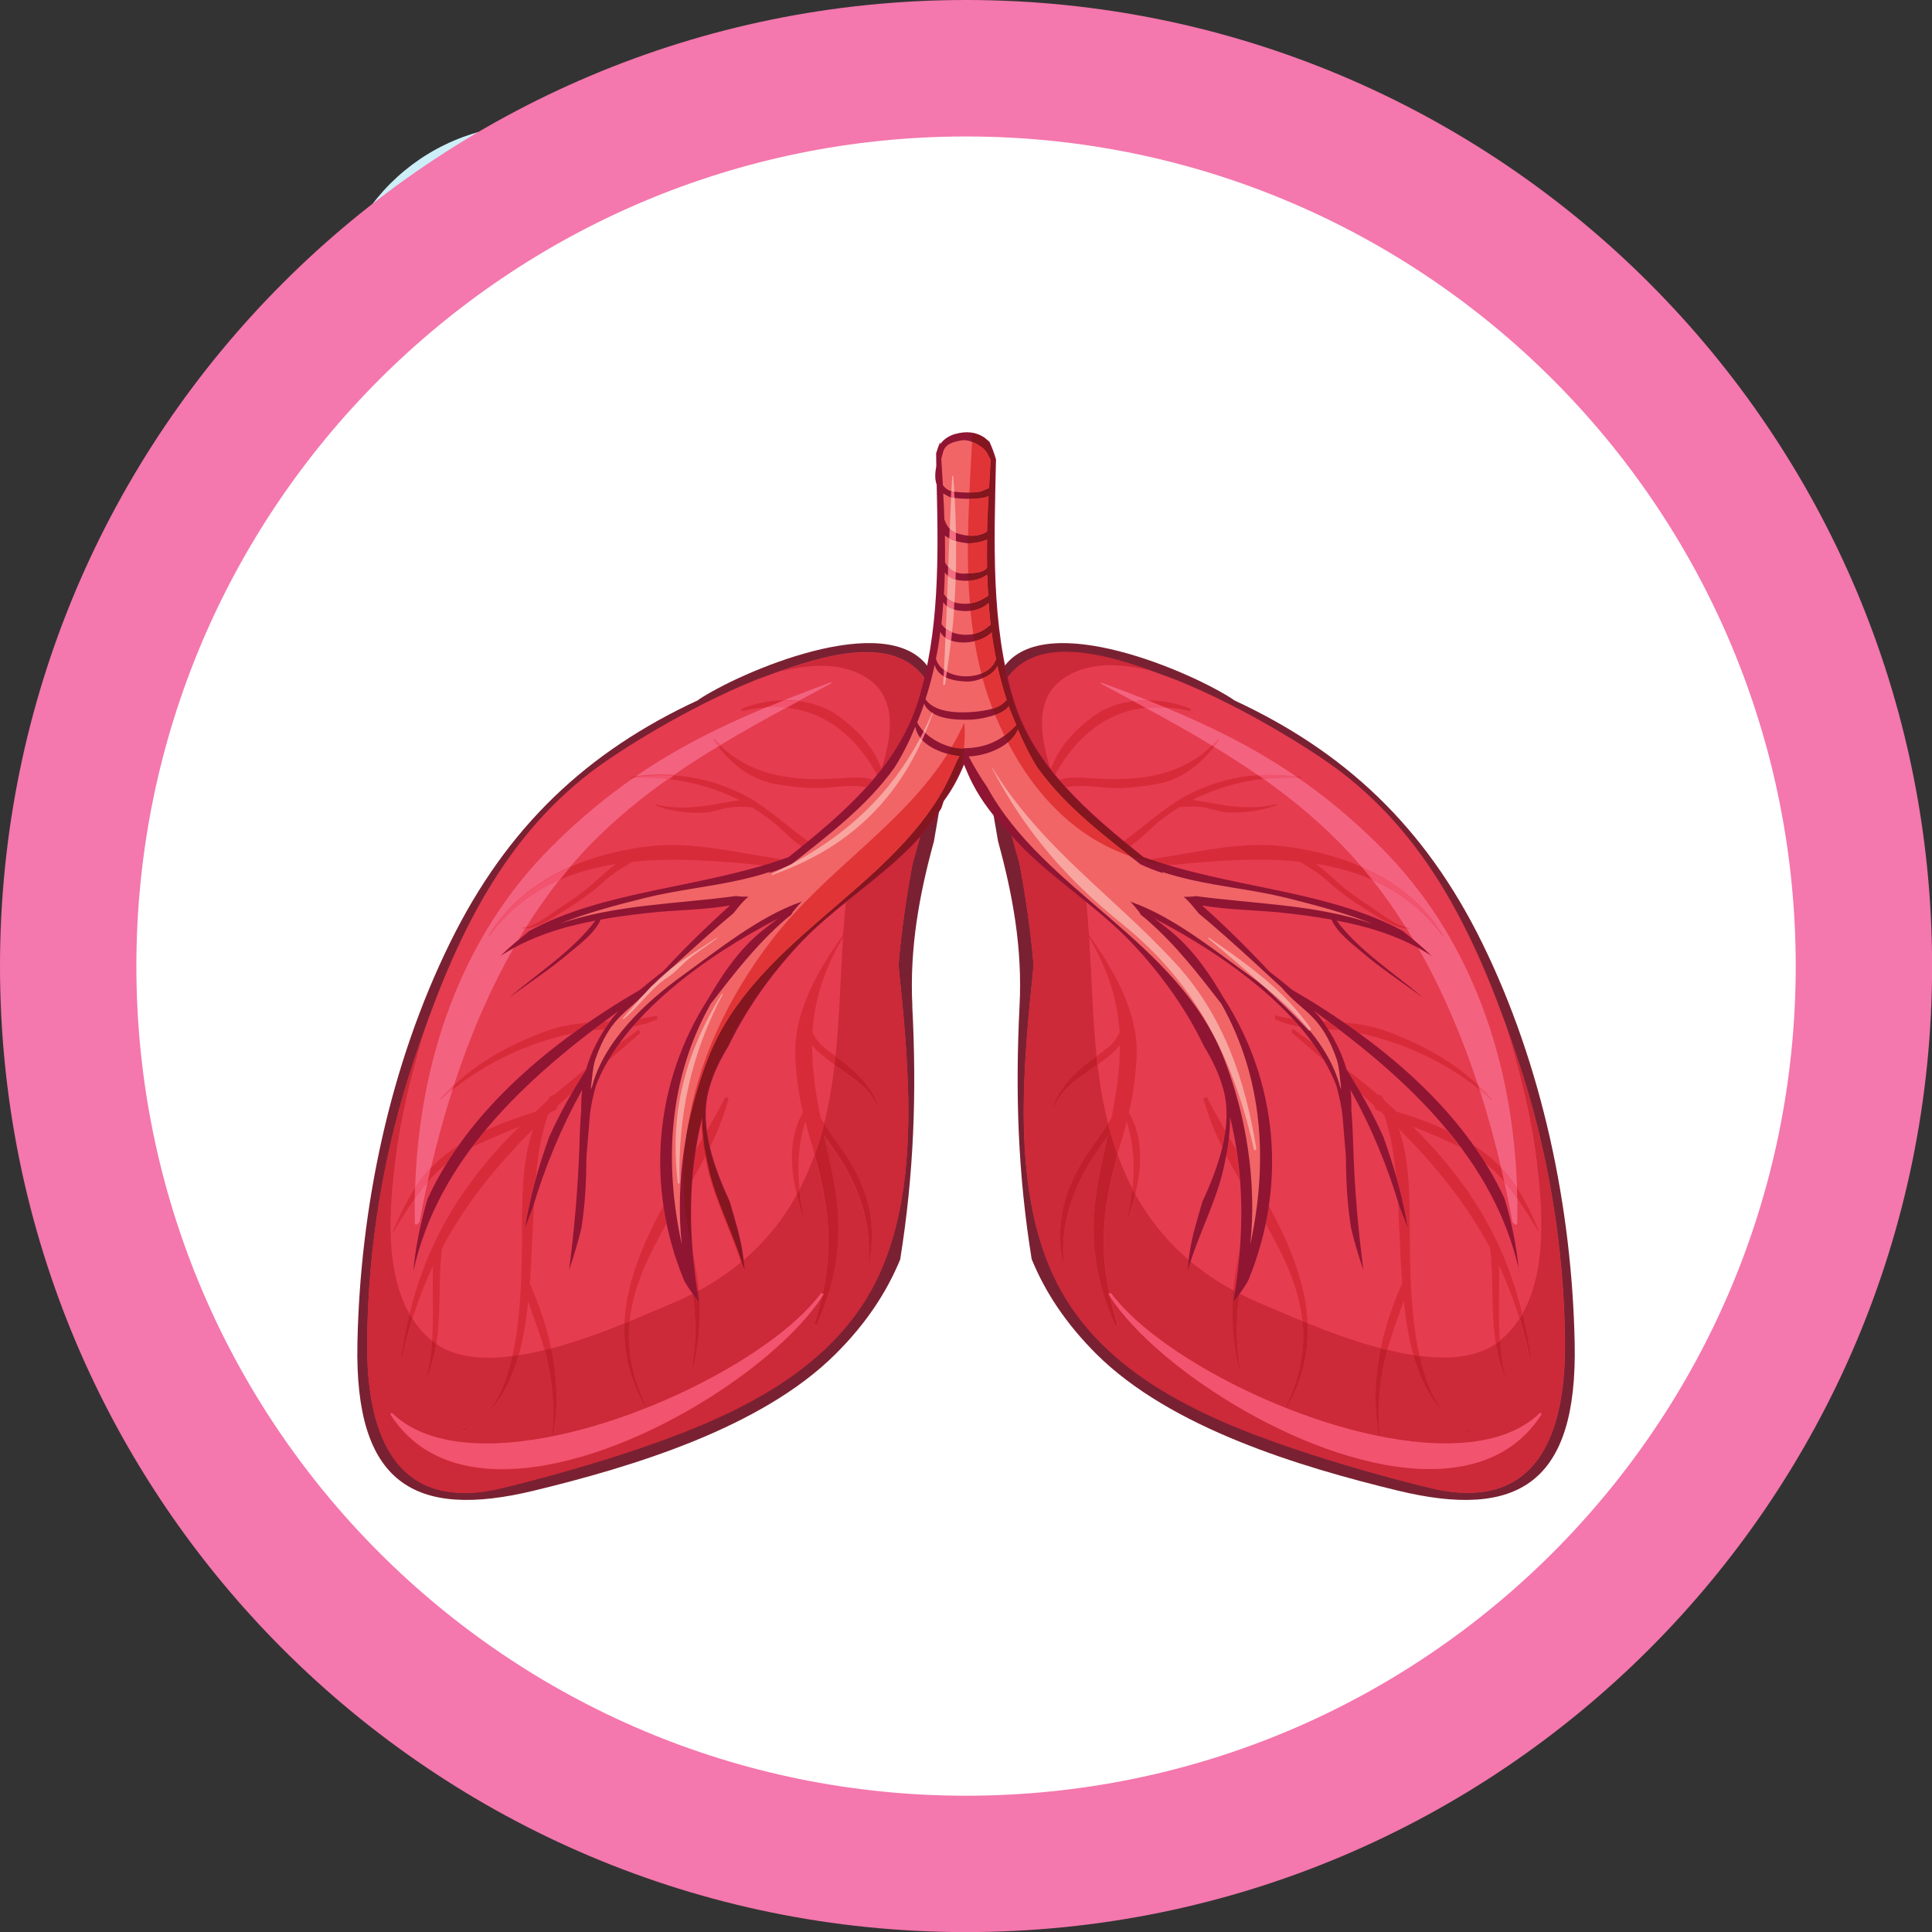 <?xml version="1.0" encoding="UTF-8" standalone="no"?>
<svg
   xmlns:dc="http://purl.org/dc/elements/1.1/"
   xmlns:cc="http://creativecommons.org/ns#"
   xmlns:rdf="http://www.w3.org/1999/02/22-rdf-syntax-ns#"
   xmlns:svg="http://www.w3.org/2000/svg"
   xmlns="http://www.w3.org/2000/svg"
   id="svg5784"
   version="1.1"
   viewBox="0 0 19.99 19.99"
   height="19.99mm"
   width="19.99mm">
  <rect x="0" y="0" width="19.99" height="19.99" fill="#333333" stroke="none"/>
  <defs
     id="defs5778" />
  <g
     transform="translate(-123.052,-181.927)"
     id="layer1">
    <path
       id="path770"
       style="fill:#cceef7;fill-opacity:1;fill-rule:nonzero;stroke:none;stroke-width:0.035"
       d="m 128.562,187.38 c 1.15,0 2.082,-0.932 2.082,-2.081 0,-1.15 -0.932,-2.082 -2.082,-2.082 -1.15,0 -2.081,0.932 -2.081,2.082 0,1.149 0.931,2.081 2.081,2.081" />
    <path
       id="path772"
       style="fill:#cceef7;fill-opacity:1;fill-rule:nonzero;stroke:none;stroke-width:0.035"
       d="m 133.004,187.564 c 1.252,0 2.266,-1.014 2.266,-2.266 0,-1.252 -1.014,-2.267 -2.266,-2.267 -1.252,0 -2.266,1.015 -2.266,2.267 0,1.252 1.014,2.266 2.266,2.266" />
    <path
       id="path814"
       style="fill:#cceef7;fill-opacity:1;fill-rule:nonzero;stroke:none;stroke-width:0.035"
       d="m 128.562,191.55 c 1,0 1.811,-0.81 1.811,-1.81 0,-1 -0.81,-1.811 -1.811,-1.811 -1,0 -1.81,0.811 -1.81,1.811 0,1 0.81,1.81 1.81,1.81" />
    <path
       id="path816"
       style="fill:#cceef7;fill-opacity:1;fill-rule:nonzero;stroke:none;stroke-width:0.035"
       d="m 133.004,191.736 c 1.102,0 1.995,-0.894 1.995,-1.995 0,-1.102 -0.893,-1.995 -1.995,-1.995 -1.102,0 -1.996,0.893 -1.996,1.995 0,1.102 0.894,1.995 1.996,1.995" />
    <path
       id="path818"
       style="fill:#cceef7;fill-opacity:1;fill-rule:nonzero;stroke:none;stroke-width:0.035"
       d="m 137.445,191.883 c 1.184,0 2.143,-0.959 2.143,-2.143 0,-1.184 -0.959,-2.143 -2.143,-2.143 -1.184,0 -2.143,0.96 -2.143,2.143 0,1.184 0.96,2.143 2.143,2.143" />
    <path
       id="path858"
       style="fill:#cceef7;fill-opacity:1;fill-rule:nonzero;stroke:none;stroke-width:0.035"
       d="m 128.562,195.697 c 0.837,0 1.516,-0.678 1.516,-1.515 0,-0.837 -0.679,-1.515 -1.516,-1.515 -0.837,0 -1.514,0.678 -1.514,1.515 0,0.836 0.678,1.515 1.514,1.515" />
    <path
       id="path860"
       style="fill:#cceef7;fill-opacity:1;fill-rule:nonzero;stroke:none;stroke-width:0.035"
       d="m 133.004,195.869 c 0.932,0 1.687,-0.756 1.687,-1.687 0,-0.933 -0.756,-1.688 -1.687,-1.688 -0.932,0 -1.688,0.755 -1.688,1.688 0,0.931 0.756,1.687 1.688,1.687" />
    <path
       id="path862"
       style="fill:#cceef7;fill-opacity:1;fill-rule:nonzero;stroke:none;stroke-width:0.035"
       d="m 137.445,196.017 c 1.014,0 1.835,-0.822 1.835,-1.835 0,-1.014 -0.821,-1.835 -1.835,-1.835 -1.014,0 -1.835,0.821 -1.835,1.835 0,1.013 0.821,1.835 1.835,1.835" />
    <path
       id="path894"
       style="fill:#cceef7;fill-opacity:1;fill-rule:nonzero;stroke:none;stroke-width:0.035"
       d="m 128.562,199.806 c 0.653,0 1.182,-0.53 1.182,-1.183 0,-0.653 -0.529,-1.182 -1.182,-1.182 -0.652,0 -1.182,0.529 -1.182,1.182 0,0.653 0.529,1.183 1.182,1.183" />
    <path
       id="path896"
       style="fill:#cceef7;fill-opacity:1;fill-rule:nonzero;stroke:none;stroke-width:0.035"
       d="m 133.004,199.978 c 0.748,0 1.355,-0.607 1.355,-1.355 0,-0.747 -0.607,-1.354 -1.355,-1.354 -0.749,0 -1.355,0.607 -1.355,1.354 0,0.748 0.606,1.355 1.355,1.355" />
    <path
       id="path898"
       style="fill:#cceef7;fill-opacity:1;fill-rule:nonzero;stroke:none;stroke-width:0.035"
       d="m 137.445,200.114 c 0.823,0 1.49,-0.667 1.49,-1.491 0,-0.823 -0.667,-1.49 -1.49,-1.49 -0.823,0 -1.491,0.667 -1.491,1.49 0,0.824 0.667,1.491 1.491,1.491" />
    <path
       id="path1064"
       style="fill:#f477ad;fill-opacity:1;fill-rule:nonzero;stroke:none;stroke-width:0.035"
       d="m 143.043,191.923 c 0,5.521 -4.475,9.995 -9.996,9.995 -5.52,0 -9.995,-4.474 -9.995,-9.995 0,-5.52 4.475,-9.996 9.995,-9.996 5.521,0 9.996,4.475 9.996,9.996" />
    <path
       id="path1066"
       style="fill:#ffffff;fill-opacity:1;fill-rule:nonzero;stroke:none;stroke-width:0.035"
       d="m 141.632,191.923 c 0,4.741 -3.843,8.584 -8.585,8.584 -4.74,0 -8.584,-3.843 -8.584,-8.584 0,-4.741 3.843,-8.584 8.584,-8.584 4.741,0 8.585,3.843 8.585,8.584" />
    <path
       id="path1068"
       style="fill:#792132;fill-opacity:1;fill-rule:nonzero;stroke:none;stroke-width:0.035"
       d="m 132.492,192.334 c -0.03,-0.593 0.071,-1.149 0.223,-1.701 0.037,-0.218 0.076,-0.439 0.112,-0.666 0.067,-0.417 0.074,-0.795 -0.171,-1.138 -0.432,-0.608 -1.958,0.058 -2.376,0.337 l -0.004,0.005 c -1.144,0.53 -1.976,1.304 -2.568,2.511 -0.621,1.264 -0.93,2.73 -0.958,4.148 -0.029,1.439 0.58,1.823 1.829,1.52 1.005,-0.244 2.349,-0.645 3.119,-1.414 0.317,-0.315 0.528,-0.639 0.668,-0.977 0.142,-0.888 0.172,-1.716 0.125,-2.625" />
    <path
       id="path1070"
       style="fill:#e63c50;fill-opacity:1;fill-rule:nonzero;stroke:none;stroke-width:0.035"
       d="m 129.651,196.917 c -0.454,0.154 -0.944,0.293 -1.404,0.405 -1.061,0.258 -1.406,-0.487 -1.396,-1.514 0.008,-0.99 0.174,-1.983 0.485,-2.914 0.391,-1.171 0.872,-2.249 1.84,-2.986 0.269,-0.205 0.978,-0.656 1.696,-0.946 0.613,-0.23 1.429,-0.52 1.771,0.014 0.283,0.444 0.031,1.249 -0.147,1.88 -0.066,0.351 -0.118,0.704 -0.147,1.058 0.106,1.033 0.229,2.259 -0.199,3.196 -0.446,0.977 -1.47,1.459 -2.499,1.807" />
    <path
       id="path1072"
       style="fill:#6c1523;fill-opacity:1;fill-rule:nonzero;stroke:none;stroke-width:0.035"
       d="m 127.854,197.374 c -1.4e-4,0 -4.3e-4,0 -5.3e-4,0 1e-4,0 4e-4,0 5.3e-4,0 v 0 m 4.2e-4,0 c 0.116,0 0.245,-0.016 0.385,-0.05 -0.141,0.034 -0.269,0.05 -0.385,0.05 m -1.004,-1.544 c 0,-0.007 1.4e-4,-0.014 1.4e-4,-0.021 0,0.007 -1.4e-4,0.014 -1.4e-4,0.021 m 0.485,-2.935 c 0.005,-0.014 0.009,-0.027 0.014,-0.041 -0.005,0.014 -0.009,0.028 -0.014,0.041 m 5.281,-3.955 c -0.143,-0.195 -0.357,-0.266 -0.601,-0.266 -0.101,0 -0.208,0.012 -0.317,0.032 0.109,-0.02 0.216,-0.033 0.317,-0.033 0.244,0 0.458,0.07 0.601,0.266 v 0" />
    <path
       id="path1074"
       style="fill:#cc2939;fill-opacity:1;fill-rule:nonzero;stroke:none;stroke-width:0.035"
       d="m 127.854,197.374 c -1.4e-4,0 -4.3e-4,0 -5.3e-4,0 -0.749,-2.5e-4 -1.007,-0.667 -1.003,-1.544 0,-0.007 1.4e-4,-0.014 1.4e-4,-0.021 v 0 c 0.008,-0.99 0.174,-1.983 0.485,-2.914 v 0 c 0.005,-0.013 0.009,-0.027 0.014,-0.041 0.031,-0.092 0.063,-0.181 0.095,-0.271 -0.134,0.447 -0.249,0.901 -0.305,1.368 -0.058,0.478 -0.108,1.122 0.15,1.572 -0.036,0.15 -0.065,0.307 -0.086,0.473 l 0.009,-0.002 c 0.03,-0.147 0.066,-0.287 0.107,-0.421 0.055,0.085 0.123,0.163 0.204,0.229 -0.008,0.127 -0.024,0.251 -0.055,0.364 h 0.008 c 0.044,-0.107 0.072,-0.219 0.089,-0.333 0.147,0.102 0.335,0.142 0.543,0.142 0.079,0 0.161,-0.006 0.245,-0.017 -0.056,0.25 -0.143,0.472 -0.281,0.616 0.17,-0.16 0.277,-0.376 0.346,-0.625 0.089,-0.013 0.179,-0.032 0.269,-0.054 0.078,0.29 0.106,0.592 0.076,0.892 l 0.01,-0.001 c 0.058,-0.304 0.044,-0.61 -0.017,-0.907 0.264,-0.07 0.527,-0.166 0.757,-0.259 -0.012,0.287 0.048,0.578 0.218,0.873 l 0.008,-0.006 c -0.157,-0.324 -0.201,-0.616 -0.173,-0.889 0.169,-0.069 0.317,-0.134 0.431,-0.182 0.076,-0.032 0.149,-0.066 0.22,-0.102 7.2e-4,9.5e-4 0.001,0.002 0.002,0.003 0.033,0.261 0.039,0.522 -0.013,0.789 l 0.009,-0.001 c 0.065,-0.253 0.082,-0.501 0.069,-0.762 -9.5e-4,-0.02 -0.002,-0.041 -0.004,-0.061 0.159,-0.086 0.304,-0.184 0.436,-0.293 0.01,0.029 0.018,0.059 0.027,0.088 -0.001,-0.017 -0.002,-0.034 -0.004,-0.051 0.005,0.017 0.01,0.034 0.015,0.051 v 0 0 c -0.002,-0.037 -0.006,-0.074 -0.01,-0.111 0.222,-0.189 0.405,-0.413 0.55,-0.675 0.019,0.08 0.041,0.158 0.065,0.234 l 0.008,-0.005 c -0.019,-0.095 -0.035,-0.188 -0.045,-0.282 0.059,-0.113 0.111,-0.232 0.157,-0.359 0.143,0.516 0.192,0.925 0.082,1.435 l -0.014,-0.005 c -0.521,0.708 -2.247,1.557 -3.463,1.557 -0.404,0 -0.752,-0.094 -0.98,-0.318 l -0.015,0.014 c 0.258,0.406 0.676,0.569 1.158,0.569 1.202,4.2e-4 2.802,-1.014 3.306,-1.779 -0.021,0.092 -0.047,0.187 -0.078,0.286 l 0.026,0.001 c 0.238,-0.536 0.278,-1.006 0.158,-1.578 -0.028,-0.134 -0.056,-0.26 -0.083,-0.383 0.041,0.059 0.083,0.119 0.126,0.181 0.238,0.346 0.372,0.736 0.332,1.158 l 0.005,-8.5e-4 c 0.068,-0.349 0.026,-0.64 -0.134,-0.956 -0.093,-0.182 -0.223,-0.335 -0.328,-0.503 0.051,-0.2 0.085,-0.404 0.109,-0.609 0.188,0.133 0.395,0.256 0.458,0.477 l 0.003,-6.6e-4 c -0.031,-0.184 -0.182,-0.349 -0.32,-0.464 -0.042,-0.035 -0.087,-0.067 -0.131,-0.1 0.043,-0.407 0.051,-0.821 0.078,-1.232 0.006,-0.009 0.011,-0.019 0.017,-0.029 l -0.01,-0.003 c -0.002,0.002 -0.004,0.005 -0.006,0.008 0.007,-0.114 0.017,-0.227 0.028,-0.34 0.27,-0.218 0.547,-0.426 0.768,-0.676 -0.026,0.093 -0.052,0.184 -0.076,0.271 -0.066,0.351 -0.118,0.704 -0.147,1.058 v 0 0 c 0.049,0.478 0.102,0.998 0.102,1.511 0,0.595 -0.071,1.182 -0.301,1.685 -0.446,0.977 -1.47,1.459 -2.499,1.807 -0.454,0.154 -0.944,0.293 -1.404,0.405 v 0 c -0.002,2.9e-4 -0.005,9.8e-4 -0.007,0.001 -0.141,0.034 -0.269,0.05 -0.385,0.05 -1.4e-4,0 -2.9e-4,0 -4.2e-4,0 m 0.082,-0.695 c -0.032,0.017 -0.063,0.034 -0.098,0.045 l 7.1e-4,0.018 c 0.035,-0.018 0.065,-0.041 0.097,-0.062 m 0.047,-0.03 -0.047,0.03 0.047,-0.03 m 0.066,-0.052 -0.066,0.052 0.066,-0.052 m 0.023,-0.023 -0.023,0.023 0.023,-0.023 m 4.103,-6.691 c -3.4e-4,-0.001 -0.001,-0.003 -0.001,-0.004 0.115,-0.368 0.156,-0.744 -0.156,-0.943 -0.142,-0.09 -0.303,-0.124 -0.47,-0.124 -0.145,0 -0.294,0.026 -0.439,0.063 0.192,-0.068 0.394,-0.132 0.59,-0.169 0.109,-0.02 0.216,-0.032 0.317,-0.032 0.244,0 0.458,0.071 0.601,0.266 -0.018,0.078 -0.039,0.155 -0.062,0.23 -0.081,0.266 -0.214,0.5 -0.38,0.713" />
    <path
       id="path1076"
       style="fill:#bf202b;fill-opacity:1;fill-rule:nonzero;stroke:none;stroke-width:0.035"
       d="m 128.049,196.597 0.023,-0.023 -0.023,0.023" />
    <path
       id="path1078"
       style="fill:#d82b3a;fill-opacity:1;fill-rule:nonzero;stroke:none;stroke-width:0.035"
       d="m 128.354,195.958 c 0.117,-0.525 0.094,-1.176 0.1,-1.5 0.006,-0.297 0.021,-0.583 0.114,-0.848 -0.373,0.372 -0.695,0.766 -0.943,1.232 -0.038,0.324 -0.008,0.668 -0.059,0.992 -0.012,-0.008 -0.024,-0.017 -0.036,-0.026 -0.002,-0.002 -0.004,-0.003 -0.007,-0.005 0.013,-0.207 0.006,-0.423 0.007,-0.613 0,-0.056 0,-0.11 0.002,-0.164 -0.081,0.173 -0.153,0.354 -0.213,0.548 -0.01,-0.016 -0.02,-0.033 -0.03,-0.049 0.194,-0.808 0.596,-1.409 1.137,-1.941 -0.166,0.069 -0.333,0.134 -0.494,0.216 0.043,-0.058 0.088,-0.115 0.134,-0.171 0.169,-0.081 0.346,-0.143 0.525,-0.198 0.041,-0.038 0.08,-0.076 0.122,-0.113 l 0.031,-0.049 0.046,-0.018 c 0.104,-0.089 0.213,-0.176 0.324,-0.263 -9.5e-4,0.004 -0.002,0.007 -0.003,0.011 -0.05,0.079 -0.099,0.159 -0.146,0.239 -0.048,0.043 -0.095,0.087 -0.142,0.13 l -0.013,0.038 -0.061,0.03 -0.027,0.026 c -0.067,0.185 -0.103,0.406 -0.125,0.646 -0.049,0.174 -0.089,0.351 -0.118,0.53 0.025,-0.067 0.05,-0.134 0.078,-0.201 0.007,-0.023 0.014,-0.046 0.021,-0.069 -0.016,0.273 -0.023,0.56 -0.044,0.839 0.096,0.217 0.173,0.443 0.221,0.674 -0.023,0.006 -0.045,0.012 -0.068,0.017 -0.002,-0.008 -0.005,-0.017 -0.007,-0.025 -0.048,-0.17 -0.112,-0.322 -0.162,-0.484 -0.021,0.198 -0.051,0.388 -0.1,0.563 -0.022,0.004 -0.043,0.007 -0.065,0.009 m -1.229,-1.29 -0.008,-6.6e-4 c 0.068,-0.159 0.139,-0.31 0.229,-0.447 -10e-4,0.035 -0.002,0.071 -0.003,0.106 -0.076,0.107 -0.146,0.222 -0.219,0.342 m 0.351,-0.512 c 0.011,-0.048 0.021,-0.096 0.033,-0.144 0.059,-0.064 0.126,-0.123 0.202,-0.177 0.028,-0.02 0.057,-0.04 0.086,-0.059 -0.044,0.062 -0.086,0.124 -0.125,0.188 -0.072,0.059 -0.136,0.122 -0.196,0.191 m 1.865,-1.252 c 0.035,-0.059 0.073,-0.118 0.114,-0.175 0.068,-0.05 0.138,-0.101 0.208,-0.152 l 0.017,0.034 c -0.115,0.1 -0.228,0.197 -0.339,0.294" />
    <path
       id="path1080"
       style="fill:#bf202b;fill-opacity:1;fill-rule:nonzero;stroke:none;stroke-width:0.035"
       d="m 128.764,196.787 c 0.031,-0.3 0.002,-0.602 -0.076,-0.892 0.023,-0.006 0.045,-0.011 0.068,-0.017 0.062,0.298 0.075,0.603 0.017,0.907 l -0.01,0.001 m -0.691,-0.213 c 0.138,-0.144 0.225,-0.365 0.281,-0.616 0.021,-0.002 0.043,-0.006 0.065,-0.009 -0.069,0.248 -0.176,0.465 -0.346,0.625 m -0.596,-0.409 h -0.008 c 0.031,-0.113 0.047,-0.237 0.055,-0.364 0.002,0.002 0.004,0.004 0.007,0.005 0.012,0.009 0.024,0.018 0.036,0.026 -0.018,0.114 -0.045,0.225 -0.089,0.333 m -0.274,-0.17 c 0.021,-0.165 0.05,-0.323 0.086,-0.473 0.01,0.017 0.02,0.033 0.03,0.049 -0.042,0.134 -0.078,0.274 -0.107,0.421 l -0.009,0.002" />
    <path
       id="path1082"
       style="fill:#bf202b;fill-opacity:1;fill-rule:nonzero;stroke:none;stroke-width:0.035"
       d="m 127.839,196.741 -7.1e-4,-0.018 c 0.035,-0.011 0.066,-0.028 0.098,-0.045 -0.032,0.021 -0.062,0.045 -0.097,0.062" />
    <path
       id="path1084"
       style="fill:#bf202b;fill-opacity:1;fill-rule:nonzero;stroke:none;stroke-width:0.035"
       d="m 127.936,196.679 0.047,-0.03 -0.047,0.03" />
    <path
       id="path1086"
       style="fill:#bf202b;fill-opacity:1;fill-rule:nonzero;stroke:none;stroke-width:0.035"
       d="m 127.983,196.648 0.066,-0.052 -0.066,0.052" />
    <path
       id="path1088"
       style="fill:#d82b3a;fill-opacity:1;fill-rule:nonzero;stroke:none;stroke-width:0.035"
       d="m 127.733,193.202 c 0.005,-0.015 0.01,-0.03 0.015,-0.045 0.273,-0.256 0.593,-0.428 0.954,-0.561 0.143,-0.052 0.288,-0.075 0.434,-0.088 -0.052,0.036 -0.103,0.072 -0.154,0.109 -0.457,0.097 -0.885,0.295 -1.249,0.586 m 1.45,-0.616 c 0.039,-0.03 0.079,-0.06 0.119,-0.09 0.02,-9.5e-4 0.041,-0.002 0.061,-0.003 -0.02,0.028 -0.038,0.056 -0.056,0.083 -0.041,0.003 -0.082,0.006 -0.123,0.01 m 0.415,-0.038 c 0.023,-0.027 0.048,-0.054 0.072,-0.081 0.06,-0.008 0.121,-0.019 0.181,-0.035 v 0.04 c -0.082,0.039 -0.167,0.061 -0.253,0.076" />
    <path
       id="path1090"
       style="fill:#d82b3a;fill-opacity:1;fill-rule:nonzero;stroke:none;stroke-width:0.035"
       d="m 128.488,191.534 c 0.002,-0.004 0.005,-0.008 0.007,-0.012 0.126,-0.031 0.245,-0.133 0.348,-0.2 0.141,-0.092 0.278,-0.189 0.402,-0.304 0.061,-0.057 0.119,-0.108 0.182,-0.152 -0.204,0.032 -0.401,0.084 -0.586,0.166 0.036,-0.046 0.073,-0.091 0.111,-0.135 0.268,-0.118 0.56,-0.188 0.849,-0.217 0.066,-0.007 0.132,-0.01 0.199,-0.01 0.369,0 0.76,0.091 1.145,0.15 -0.063,0.022 -0.127,0.042 -0.191,0.061 -0.303,-0.03 -0.619,-0.058 -0.931,-0.058 -0.145,0 -0.288,0.006 -0.43,0.021 -0.105,0.064 -0.207,0.126 -0.305,0.215 -0.109,0.098 -0.228,0.185 -0.353,0.262 -0.129,0.08 -0.289,0.199 -0.449,0.214 m 2.859,-0.848 c -0.071,-0.053 -0.139,-0.112 -0.203,-0.173 -0.094,-0.09 -0.199,-0.166 -0.307,-0.233 -0.047,-0.003 -0.092,-0.006 -0.138,-0.006 -0.036,0 -0.073,0.003 -0.112,0.009 -0.085,0.014 -0.162,0.049 -0.25,0.052 -0.02,6.6e-4 -0.04,9.5e-4 -0.059,9.5e-4 -0.153,0 -0.301,-0.022 -0.445,-0.077 l 0.005,-0.009 c 0.094,0.023 0.185,0.032 0.275,0.032 0.16,0 0.316,-0.029 0.482,-0.059 0.03,-0.006 0.07,-0.012 0.111,-0.017 -0.23,-0.117 -0.481,-0.19 -0.737,-0.219 0.018,-0.013 0.036,-0.026 0.055,-0.038 0.229,0.014 0.448,0.069 0.683,0.18 0.264,0.124 0.476,0.338 0.71,0.502 -0.023,0.019 -0.045,0.037 -0.068,0.055 m -1.771,-0.71 0.002,-0.009 c 0.018,-0.002 0.036,-0.004 0.054,-0.006 -0.006,0.004 -0.013,0.009 -0.02,0.013 -0.012,4.2e-4 -0.024,0.001 -0.036,0.002" />
    <path
       id="path1092"
       style="fill:#d82b3a;fill-opacity:1;fill-rule:nonzero;stroke:none;stroke-width:0.035"
       d="m 131.496,190.081 c -0.139,0 -0.279,-0.018 -0.416,-0.041 -0.246,-0.041 -0.449,-0.196 -0.597,-0.389 0.006,-0.004 0.013,-0.008 0.019,-0.012 0.281,0.272 0.634,0.349 1.008,0.349 0.084,0 0.17,-0.004 0.255,-0.01 0.054,-0.004 0.102,-0.007 0.144,-0.007 0.068,0 0.124,0.007 0.175,0.024 -0.022,0.026 -0.045,0.052 -0.068,0.078 -0.047,-0.01 -0.095,-0.014 -0.147,-0.014 -0.066,0 -0.14,0.007 -0.228,0.015 -0.048,0.005 -0.096,0.007 -0.145,0.007 m 0.631,-0.137 c -0.021,-0.038 -0.043,-0.077 -0.068,-0.115 -0.222,-0.343 -0.516,-0.542 -0.87,-0.579 0.042,-0.023 0.084,-0.046 0.126,-0.069 0.151,0.018 0.296,0.068 0.415,0.156 0.163,0.12 0.306,0.259 0.398,0.443 0.016,0.032 0.031,0.066 0.046,0.099 -0.001,0.003 -0.002,0.007 -0.004,0.011 -0.014,0.018 -0.029,0.036 -0.043,0.054 m -1.403,-0.657 v -0.026 c 0.132,-0.055 0.287,-0.087 0.442,-0.088 -0.06,0.024 -0.12,0.048 -0.179,0.073 -0.085,0.005 -0.173,0.019 -0.263,0.041" />
    <path
       id="path1094"
       style="fill:#bf202b;fill-opacity:1;fill-rule:nonzero;stroke:none;stroke-width:0.035"
       d="m 132.17,189.89 c 0.001,-0.004 0.002,-0.007 0.004,-0.011 3.4e-4,0.001 0.001,0.003 0.001,0.004 -0.001,0.002 -0.003,0.004 -0.005,0.006" />
    <path
       id="path1096"
       style="fill:#d82b3a;fill-opacity:1;fill-rule:nonzero;stroke:none;stroke-width:0.035"
       d="m 131.296,194.287 c -0.067,-0.285 -0.085,-0.59 0.064,-0.85 -0.043,-0.182 -0.067,-0.359 -0.079,-0.562 -0.025,-0.463 0.235,-0.917 0.495,-1.275 -3.4e-4,0.008 -0.001,0.016 -0.001,0.024 -0.21,0.355 -0.297,0.672 -0.316,0.986 0.026,0.051 0.056,0.098 0.095,0.133 0.045,0.041 0.094,0.077 0.144,0.113 -0.003,0.029 -0.006,0.058 -0.01,0.087 -0.087,-0.061 -0.17,-0.125 -0.233,-0.201 -7.2e-4,0.245 0.035,0.49 0.088,0.75 0.012,0.02 0.024,0.04 0.036,0.06 -0.022,0.087 -0.047,0.173 -0.075,0.259 -0.007,0.021 -0.015,0.043 -0.022,0.064 -0.019,-0.068 -0.039,-0.138 -0.061,-0.21 -0.013,-0.046 -0.024,-0.09 -0.037,-0.134 -0.073,0.232 -0.084,0.466 -0.059,0.702 -0.009,0.018 -0.019,0.035 -0.028,0.052" />
    <path
       id="path1098"
       style="fill:#bf202b;fill-opacity:1;fill-rule:nonzero;stroke:none;stroke-width:0.035"
       d="m 131.503,195.636 -0.026,-10e-4 c 0.031,-0.1 0.057,-0.195 0.078,-0.286 0.007,-0.011 0.014,-0.021 0.021,-0.032 l -0.012,-0.005 c 0.109,-0.509 0.061,-0.919 -0.082,-1.435 0.008,-0.021 0.015,-0.042 0.022,-0.064 0.029,-0.085 0.054,-0.171 0.075,-0.259 0.106,0.168 0.235,0.321 0.328,0.503 0.161,0.317 0.203,0.607 0.134,0.956 l -0.005,8.4e-4 c 0.04,-0.422 -0.094,-0.813 -0.332,-1.158 -0.042,-0.062 -0.085,-0.122 -0.126,-0.181 0.027,0.123 0.055,0.249 0.083,0.383 0.12,0.572 0.079,1.042 -0.158,1.578 m -0.143,-1.114 c -0.024,-0.075 -0.046,-0.154 -0.065,-0.234 0.01,-0.017 0.019,-0.035 0.028,-0.052 0.01,0.093 0.025,0.187 0.045,0.282 l -0.008,0.005 m 0.785,-1.1 c -0.063,-0.221 -0.27,-0.344 -0.458,-0.477 0.004,-0.029 0.007,-0.058 0.01,-0.087 0.044,0.032 0.089,0.064 0.131,0.1 0.139,0.116 0.289,0.28 0.32,0.464 l -0.003,6.7e-4 m -0.371,-1.796 c 3.4e-4,-0.008 0.001,-0.016 0.001,-0.024 0.002,-0.003 0.004,-0.006 0.006,-0.008 l 0.01,0.003 c -0.006,0.01 -0.012,0.019 -0.017,0.029" />
    <path
       id="path1100"
       style="fill:#d82b3a;fill-opacity:1;fill-rule:nonzero;stroke:none;stroke-width:0.035"
       d="m 129.513,195.619 c 0.018,-0.415 0.189,-0.822 0.403,-1.217 0.009,0.062 0.02,0.124 0.033,0.186 -0.186,0.325 -0.345,0.651 -0.382,1.009 -0.018,0.007 -0.035,0.015 -0.053,0.022 m 0.754,-0.332 c -0.023,-0.145 -0.04,-0.289 -0.051,-0.43 0.026,0.141 0.053,0.282 0.065,0.423 -0.005,0.002 -0.01,0.005 -0.015,0.008 m -0.053,-1.149 c 0.008,-0.107 0.02,-0.212 0.037,-0.317 0.023,-0.039 0.046,-0.078 0.069,-0.116 0.007,0.06 0.017,0.123 0.029,0.188 -0.043,0.083 -0.088,0.164 -0.135,0.245 m 0.183,-0.34 c -0.014,-0.057 -0.025,-0.114 -0.032,-0.171 0.068,-0.117 0.132,-0.233 0.191,-0.348 l 0.036,0.009 c -0.046,0.177 -0.115,0.346 -0.195,0.51" />
    <path
       id="path1102"
       style="fill:#bf202b;fill-opacity:1;fill-rule:nonzero;stroke:none;stroke-width:0.035"
       d="m 129.732,196.492 c -0.17,-0.295 -0.231,-0.586 -0.218,-0.873 0.018,-0.007 0.036,-0.015 0.053,-0.022 -0.028,0.273 0.016,0.565 0.173,0.889 l -0.008,0.006 m 0.476,-0.388 c 0.051,-0.267 0.045,-0.527 0.013,-0.789 0.021,0.029 0.043,0.057 0.065,0.084 v 0 0 c -0.007,-0.038 -0.013,-0.075 -0.019,-0.112 0.005,-0.002 0.01,-0.005 0.015,-0.008 0.002,0.02 0.003,0.041 0.004,0.061 0.013,0.261 -0.004,0.509 -0.069,0.762 l -0.009,0.001" />
    <path
       id="path1104"
       style="fill:#f3637f;fill-opacity:1;fill-rule:nonzero;stroke:none;stroke-width:0.035"
       d="m 127.356,194.598 c -0.006,0 -0.011,-0.004 -0.011,-0.015 -0.002,-0.086 -0.002,-0.172 -8.5e-4,-0.258 0.042,-0.059 0.086,-0.116 0.132,-0.17 -0.03,0.138 -0.058,0.276 -0.083,0.412 -0.002,0.012 -0.023,0.03 -0.037,0.03 m -0.009,-0.379 c 0.042,-1.301 0.466,-2.589 1.417,-3.536 0.282,-0.28 0.562,-0.512 0.85,-0.711 0.03,-0.001 0.061,-0.002 0.091,-0.002 0.088,0 0.176,0.005 0.263,0.015 -0.272,0.192 -0.532,0.404 -0.773,0.646 -0.084,0.085 -0.165,0.173 -0.242,0.264 -0.345,0.152 -0.649,0.386 -0.848,0.72 l 0.005,0.002 c 0.207,-0.28 0.456,-0.466 0.732,-0.588 -0.124,0.156 -0.239,0.321 -0.346,0.491 -0.012,0.003 -0.024,0.005 -0.037,0.007 l -0.002,0.006 c 0.011,-2.5e-4 0.021,-6.6e-4 0.032,-0.002 -0.025,0.039 -0.049,0.079 -0.072,0.119 -0.066,0.055 -0.13,0.112 -0.191,0.171 l 0.022,-0.017 c 0.039,-0.025 0.08,-0.049 0.121,-0.072 -0.255,0.446 -0.459,0.929 -0.62,1.422 -0.049,0.045 -0.096,0.094 -0.141,0.144 l 0.004,0.004 c 0.04,-0.036 0.081,-0.07 0.123,-0.103 -0.086,0.268 -0.16,0.539 -0.224,0.81 -0.061,0.065 -0.114,0.135 -0.162,0.208 m 2.286,-4.26 c 0.423,-0.29 0.864,-0.511 1.354,-0.714 0.026,-0.001 0.052,-0.002 0.078,-0.002 0.042,0 0.084,0.002 0.125,0.006 -0.232,0.126 -0.462,0.254 -0.687,0.39 -0.021,-0.021 -0.042,-0.042 -0.062,-0.064 l -0.007,0.007 c 0.016,0.024 0.032,0.047 0.049,0.069 -0.156,0.095 -0.31,0.193 -0.46,0.297 -0.04,-0.002 -0.08,-0.004 -0.12,-0.004 -0.087,0 -0.177,0.006 -0.27,0.016 m 1.683,-0.779 c -0.046,-0.006 -0.092,-0.008 -0.139,-0.008 -0.004,0 -0.007,0 -0.011,0 0.157,-0.062 0.318,-0.123 0.485,-0.185 l 0.001,0.011 c -0.113,0.061 -0.225,0.121 -0.337,0.182" />
    <path
       id="path1106"
       style="fill:#f2536e;fill-opacity:1;fill-rule:nonzero;stroke:none;stroke-width:0.035"
       d="m 127.344,194.326 c 7.1e-4,-0.036 0.002,-0.071 0.003,-0.106 0.048,-0.073 0.101,-0.142 0.162,-0.208 -0.011,0.048 -0.022,0.096 -0.033,0.144 -0.047,0.054 -0.09,0.111 -0.132,0.17" />
    <path
       id="path1108"
       style="fill:#f2536e;fill-opacity:1;fill-rule:nonzero;stroke:none;stroke-width:0.035"
       d="m 127.61,193.306 -0.004,-0.004 c 0.046,-0.051 0.093,-0.099 0.141,-0.144 -0.005,0.015 -0.01,0.03 -0.015,0.045 -0.042,0.033 -0.083,0.068 -0.123,0.103" />
    <path
       id="path1110"
       style="fill:#f2536e;fill-opacity:1;fill-rule:nonzero;stroke:none;stroke-width:0.035"
       d="m 128.11,191.619 -0.005,-0.002 c 0.199,-0.334 0.502,-0.568 0.848,-0.72 -0.038,0.044 -0.075,0.089 -0.111,0.135 -0.275,0.122 -0.525,0.308 -0.732,0.588 m 0.347,-0.083 0.002,-0.006 c 0.012,-0.002 0.025,-0.004 0.037,-0.007 -0.002,0.004 -0.005,0.008 -0.007,0.012 -0.011,9.5e-4 -0.021,0.001 -0.032,0.002 m 1.512,-1.549 c -0.087,-0.01 -0.175,-0.015 -0.263,-0.015 -0.03,0 -0.061,4.3e-4 -0.091,0.002 0.006,-0.005 0.013,-0.009 0.019,-0.013 0.093,-0.01 0.183,-0.015 0.27,-0.015 0.04,0 0.08,0.002 0.12,0.004 -0.018,0.013 -0.037,0.026 -0.055,0.038" />
    <path
       id="path1112"
       style="fill:#f2536e;fill-opacity:1;fill-rule:nonzero;stroke:none;stroke-width:0.035"
       d="m 130.483,189.651 c -0.017,-0.023 -0.034,-0.045 -0.049,-0.069 l 0.007,-0.007 c 0.02,0.022 0.041,0.044 0.062,0.064 -0.006,0.004 -0.013,0.008 -0.019,0.012 m 0.706,-0.401 c -0.041,-0.004 -0.082,-0.006 -0.125,-0.006 -0.026,0 -0.051,7.2e-4 -0.078,0.002 0.059,-0.024 0.119,-0.049 0.179,-0.073 0.004,0 0.007,0 0.011,0 0.047,0 0.093,0.003 0.139,0.008 -0.042,0.023 -0.084,0.045 -0.126,0.069" />
    <path
       id="path1114"
       style="fill:#f2536e;fill-opacity:1;fill-rule:nonzero;stroke:none;stroke-width:0.035"
       d="m 128.249,197.127 c -0.482,0 -0.899,-0.163 -1.158,-0.569 l 0.015,-0.014 c 0.228,0.224 0.576,0.318 0.98,0.318 1.215,0 2.941,-0.848 3.463,-1.557 l 0.014,0.005 c -0.002,0.012 -0.005,0.025 -0.008,0.037 -0.504,0.765 -2.103,1.78 -3.306,1.779" />
    <path
       id="path1116"
       style="fill:#f14a63;fill-opacity:1;fill-rule:nonzero;stroke:none;stroke-width:0.035"
       d="m 131.555,195.348 c 0.003,-0.012 0.006,-0.025 0.008,-0.037 l 0.012,0.005 c -0.006,0.011 -0.013,0.022 -0.021,0.032" />
    <path
       id="path1118"
       style="fill:#792132;fill-opacity:1;fill-rule:nonzero;stroke:none;stroke-width:0.035"
       d="m 133.728,194.959 c 0.139,0.338 0.351,0.661 0.667,0.977 0.772,0.769 2.115,1.17 3.12,1.414 1.249,0.303 1.858,-0.081 1.83,-1.52 -0.028,-1.418 -0.338,-2.885 -0.958,-4.148 -0.593,-1.207 -1.425,-1.981 -2.569,-2.511 l -0.004,-0.005 c -0.418,-0.279 -1.944,-0.945 -2.376,-0.337 -0.245,0.344 -0.238,0.721 -0.172,1.138 0.037,0.227 0.075,0.448 0.113,0.666 0.152,0.552 0.253,1.108 0.222,1.701 -0.045,0.909 -0.017,1.738 0.126,2.625" />
    <path
       id="path1120"
       style="fill:#e63c50;fill-opacity:1;fill-rule:nonzero;stroke:none;stroke-width:0.035"
       d="m 133.944,195.11 c -0.427,-0.937 -0.304,-2.163 -0.198,-3.196 -0.029,-0.354 -0.081,-0.706 -0.147,-1.058 -0.178,-0.631 -0.43,-1.436 -0.146,-1.88 0.341,-0.534 1.158,-0.243 1.77,-0.014 0.718,0.29 1.426,0.741 1.696,0.946 0.968,0.737 1.449,1.815 1.84,2.986 0.31,0.931 0.477,1.924 0.486,2.914 0.01,1.027 -0.335,1.772 -1.396,1.514 -0.46,-0.112 -0.95,-0.252 -1.404,-0.405 -1.03,-0.347 -2.054,-0.829 -2.5,-1.807" />
    <path
       id="path1122"
       style="fill:#6c1523;fill-opacity:1;fill-rule:nonzero;stroke:none;stroke-width:0.035"
       d="m 138.759,192.894 c -0.005,-0.013 -0.009,-0.027 -0.014,-0.041 0.005,0.014 0.009,0.027 0.014,0.041 m -5.281,-3.954 v 0 c 0.143,-0.195 0.357,-0.266 0.601,-0.266 0.116,0 0.238,0.016 0.362,0.042 -0.125,-0.026 -0.247,-0.041 -0.362,-0.041 -0.244,0 -0.459,0.071 -0.601,0.266" />
    <path
       id="path1124"
       style="fill:#cc2939;fill-opacity:1;fill-rule:nonzero;stroke:none;stroke-width:0.035"
       d="m 138.241,197.374 c -0.118,0 -0.249,-0.017 -0.392,-0.051 -0.46,-0.112 -0.95,-0.252 -1.404,-0.405 -1.03,-0.347 -2.054,-0.829 -2.5,-1.807 -0.229,-0.503 -0.3,-1.09 -0.3,-1.685 0,-0.513 0.053,-1.033 0.102,-1.511 v 0 0 c -0.029,-0.354 -0.081,-0.706 -0.147,-1.058 -0.025,-0.09 -0.052,-0.183 -0.079,-0.278 0.221,0.251 0.5,0.461 0.77,0.681 0.012,0.114 0.021,0.228 0.028,0.342 -0.002,-0.003 -0.004,-0.006 -0.006,-0.009 l -0.01,0.003 c 0.006,0.01 0.012,0.02 0.018,0.029 0.026,0.41 0.035,0.824 0.077,1.231 -0.044,0.032 -0.088,0.065 -0.13,0.1 -0.14,0.116 -0.29,0.28 -0.321,0.464 l 0.003,6.7e-4 c 0.063,-0.221 0.27,-0.344 0.458,-0.477 0.024,0.206 0.058,0.409 0.109,0.609 -0.107,0.168 -0.236,0.321 -0.328,0.503 -0.161,0.317 -0.204,0.607 -0.135,0.956 l 0.006,8.5e-4 c -0.04,-0.422 0.093,-0.813 0.332,-1.158 0.042,-0.062 0.085,-0.122 0.125,-0.181 -0.027,0.123 -0.054,0.249 -0.083,0.383 -0.119,0.572 -0.079,1.042 0.158,1.578 l 0.027,-0.001 c -0.031,-0.1 -0.058,-0.196 -0.078,-0.288 0.502,0.765 2.103,1.781 3.306,1.781 0.482,0 0.9,-0.163 1.158,-0.569 l -0.015,-0.014 c -0.228,0.224 -0.576,0.318 -0.98,0.318 -1.215,0 -2.941,-0.848 -3.462,-1.557 l -0.015,0.006 c -0.109,-0.51 -0.06,-0.92 0.083,-1.436 0.045,0.127 0.098,0.246 0.157,0.36 -0.01,0.093 -0.025,0.187 -0.044,0.282 l 0.007,0.005 c 0.024,-0.075 0.047,-0.154 0.065,-0.234 0.145,0.262 0.328,0.486 0.55,0.676 -0.004,0.037 -0.007,0.074 -0.01,0.111 0.009,-0.032 0.019,-0.064 0.029,-0.095 0.134,0.112 0.283,0.212 0.445,0.3 -0.002,0.02 -0.003,0.041 -0.004,0.061 -0.013,0.261 0.004,0.509 0.07,0.762 l 0.007,0.001 v 0 c -0.051,-0.266 -0.044,-0.527 -0.012,-0.788 7.2e-4,-0.001 0.002,-0.002 0.002,-0.003 0.071,0.036 0.144,0.07 0.22,0.102 0.114,0.048 0.262,0.113 0.431,0.182 0.028,0.273 -0.015,0.565 -0.173,0.889 l 0.008,0.006 c 0.17,-0.295 0.23,-0.586 0.218,-0.873 0.23,0.093 0.493,0.19 0.756,0.259 -0.061,0.298 -0.074,0.603 -0.017,0.907 l 0.009,10e-4 v 0 c -0.03,-0.3 -0.003,-0.602 0.076,-0.892 0.091,0.022 0.181,0.041 0.269,0.054 0.07,0.248 0.177,0.465 0.347,0.625 -0.138,-0.144 -0.226,-0.365 -0.282,-0.616 0.084,0.011 0.166,0.017 0.245,0.017 0.208,0 0.396,-0.041 0.543,-0.142 0.018,0.114 0.045,0.225 0.089,0.333 h 0.008 c -0.031,-0.113 -0.047,-0.237 -0.055,-0.365 0.082,-0.067 0.149,-0.144 0.204,-0.23 0.041,0.134 0.077,0.275 0.107,0.422 l 0.008,0.002 c -0.021,-0.165 -0.05,-0.322 -0.086,-0.472 0.258,-0.45 0.209,-1.094 0.151,-1.573 -0.056,-0.467 -0.171,-0.92 -0.306,-1.368 0.032,0.09 0.064,0.18 0.095,0.271 0.005,0.014 0.009,0.028 0.014,0.041 v 0 c 0.31,0.931 0.477,1.924 0.486,2.914 0,0.014 0,0.028 0,0.041 0,0.868 -0.26,1.524 -1.004,1.524 m -0.082,-0.695 c 0.032,0.021 0.062,0.045 0.097,0.062 v -0.018 c -0.035,-0.011 -0.067,-0.028 -0.097,-0.045 m -0.047,-0.03 0.047,0.03 -0.047,-0.03 m -0.066,-0.052 0.066,0.052 -0.066,-0.052 m -0.023,-0.023 0.023,0.023 -0.023,-0.023 m -4.103,-6.691 c -0.165,-0.213 -0.298,-0.447 -0.38,-0.713 -0.023,-0.076 -0.044,-0.153 -0.062,-0.23 0.143,-0.195 0.357,-0.266 0.601,-0.266 0.115,0 0.237,0.015 0.362,0.041 0.182,0.038 0.368,0.097 0.545,0.161 -0.145,-0.037 -0.295,-0.063 -0.44,-0.063 -0.167,0 -0.328,0.034 -0.47,0.124 -0.312,0.198 -0.27,0.575 -0.155,0.943 -3.4e-4,0.001 -0.001,0.002 -0.001,0.003" />
    <path
       id="path1126"
       style="fill:#bf202b;fill-opacity:1;fill-rule:nonzero;stroke:none;stroke-width:0.035"
       d="m 138.045,196.597 -0.023,-0.023 0.023,0.023" />
    <path
       id="path1128"
       style="fill:#d82b3a;fill-opacity:1;fill-rule:nonzero;stroke:none;stroke-width:0.035"
       d="m 137.741,195.958 c -0.021,-0.003 -0.043,-0.006 -0.065,-0.009 -0.049,-0.175 -0.079,-0.365 -0.1,-0.563 -0.051,0.161 -0.115,0.313 -0.163,0.484 -0.002,0.008 -0.005,0.017 -0.007,0.025 -0.023,-0.006 -0.045,-0.011 -0.068,-0.017 0.048,-0.231 0.125,-0.457 0.222,-0.674 -0.021,-0.279 -0.029,-0.566 -0.044,-0.839 0.007,0.023 0.014,0.046 0.021,0.07 0.028,0.067 0.053,0.134 0.078,0.201 v 0 0 c -0.029,-0.179 -0.07,-0.357 -0.118,-0.531 -0.022,-0.239 -0.058,-0.46 -0.125,-0.645 l -0.028,-0.026 -0.061,-0.03 -0.014,-0.038 c -0.046,-0.043 -0.093,-0.086 -0.14,-0.128 -0.047,-0.081 -0.096,-0.162 -0.147,-0.242 -0.001,-0.003 -0.002,-0.006 -0.003,-0.01 0.111,0.087 0.219,0.174 0.322,0.262 l 0.046,0.018 0.032,0.049 c 0.042,0.037 0.08,0.075 0.121,0.113 0.18,0.054 0.357,0.117 0.525,0.198 0.047,0.056 0.091,0.113 0.135,0.171 -0.16,-0.082 -0.328,-0.147 -0.493,-0.216 0.54,0.532 0.942,1.133 1.136,1.941 -0.009,0.016 -0.019,0.033 -0.029,0.048 -0.06,-0.194 -0.131,-0.375 -0.212,-0.548 10e-4,0.054 10e-4,0.108 0.002,0.164 3.5e-4,0.19 -0.007,0.406 0.006,0.613 -0.002,0.002 -0.005,0.004 -0.007,0.006 -0.012,0.009 -0.023,0.018 -0.035,0.026 -0.05,-0.324 -0.02,-0.668 -0.059,-0.992 -0.249,-0.465 -0.57,-0.859 -0.944,-1.232 0.093,0.265 0.108,0.551 0.112,0.848 0.007,0.324 -0.016,0.975 0.102,1.5 m 1.228,-1.291 c -0.073,-0.119 -0.143,-0.234 -0.218,-0.341 -7.1e-4,-0.035 -0.001,-0.071 -0.002,-0.106 0.09,0.137 0.161,0.287 0.228,0.447 l -0.007,6.6e-4 m -0.352,-0.513 c -0.059,-0.068 -0.123,-0.132 -0.195,-0.19 -0.04,-0.064 -0.082,-0.127 -0.125,-0.188 0.029,0.019 0.058,0.038 0.086,0.059 0.076,0.054 0.143,0.113 0.202,0.176 0.011,0.048 0.022,0.096 0.033,0.143 m -1.864,-1.251 c -0.111,-0.097 -0.224,-0.194 -0.339,-0.294 l 0.016,-0.034 c 0.071,0.051 0.141,0.102 0.21,0.153 0.041,0.058 0.079,0.116 0.114,0.175" />
    <path
       id="path1130"
       style="fill:#bf202b;fill-opacity:1;fill-rule:nonzero;stroke:none;stroke-width:0.035"
       d="m 137.33,196.787 -0.009,-0.002 c -0.057,-0.304 -0.044,-0.61 0.017,-0.907 0.023,0.006 0.046,0.012 0.068,0.017 -0.079,0.29 -0.107,0.592 -0.076,0.892 m 0.693,-0.213 c -0.17,-0.16 -0.277,-0.377 -0.347,-0.625 0.022,0.004 0.044,0.006 0.065,0.009 0.056,0.25 0.144,0.472 0.282,0.616 m 0.604,-0.409 h -0.008 c -0.044,-0.107 -0.071,-0.219 -0.089,-0.333 0.012,-0.008 0.024,-0.017 0.035,-0.026 0.002,-0.002 0.005,-0.004 0.007,-0.006 0.008,0.127 0.024,0.252 0.055,0.365 m 0.265,-0.17 -0.008,-0.002 c -0.03,-0.147 -0.066,-0.288 -0.107,-0.422 0.01,-0.016 0.02,-0.032 0.029,-0.048 0.036,0.15 0.065,0.307 0.086,0.472" />
    <path
       id="path1132"
       style="fill:#bf202b;fill-opacity:1;fill-rule:nonzero;stroke:none;stroke-width:0.035"
       d="m 138.256,196.741 c -0.035,-0.018 -0.066,-0.041 -0.097,-0.062 0.03,0.017 0.062,0.034 0.097,0.045 v 0.018" />
    <path
       id="path1134"
       style="fill:#bf202b;fill-opacity:1;fill-rule:nonzero;stroke:none;stroke-width:0.035"
       d="m 138.159,196.679 -0.047,-0.03 0.047,0.03" />
    <path
       id="path1136"
       style="fill:#bf202b;fill-opacity:1;fill-rule:nonzero;stroke:none;stroke-width:0.035"
       d="m 138.112,196.648 -0.066,-0.052 0.066,0.052" />
    <path
       id="path1138"
       style="fill:#d82b3a;fill-opacity:1;fill-rule:nonzero;stroke:none;stroke-width:0.035"
       d="m 138.361,193.201 c -0.364,-0.29 -0.793,-0.488 -1.249,-0.585 -0.051,-0.037 -0.102,-0.073 -0.153,-0.109 0.146,0.013 0.291,0.035 0.435,0.088 0.36,0.133 0.68,0.305 0.953,0.561 0.005,0.015 0.01,0.03 0.015,0.045 m -1.45,-0.615 c -0.041,-0.004 -0.082,-0.007 -0.122,-0.009 -0.018,-0.028 -0.036,-0.055 -0.056,-0.083 0.02,0.001 0.04,0.002 0.059,0.003 0.04,0.03 0.08,0.06 0.119,0.09 m -0.415,-0.038 c -0.086,-0.015 -0.171,-0.037 -0.253,-0.076 v -0.04 c 0.06,0.015 0.12,0.026 0.181,0.035 0.025,0.026 0.049,0.054 0.072,0.081" />
    <path
       id="path1140"
       style="fill:#d82b3a;fill-opacity:1;fill-rule:nonzero;stroke:none;stroke-width:0.035"
       d="m 137.606,191.534 c -0.159,-0.015 -0.319,-0.135 -0.448,-0.214 -0.125,-0.077 -0.244,-0.164 -0.353,-0.262 -0.097,-0.089 -0.198,-0.151 -0.304,-0.215 -0.141,-0.015 -0.285,-0.021 -0.429,-0.021 -0.312,0 -0.628,0.028 -0.931,0.058 -0.064,-0.019 -0.128,-0.04 -0.191,-0.061 0.385,-0.058 0.775,-0.15 1.144,-0.15 0.067,0 0.134,0.003 0.199,0.01 0.288,0.03 0.581,0.099 0.848,0.217 0.038,0.044 0.075,0.09 0.111,0.135 -0.186,-0.082 -0.382,-0.135 -0.586,-0.166 0.063,0.044 0.121,0.095 0.183,0.152 0.124,0.116 0.26,0.212 0.402,0.304 0.104,0.068 0.222,0.169 0.348,0.2 0.002,0.004 0.005,0.008 0.007,0.012 m -2.859,-0.848 c -0.023,-0.019 -0.045,-0.037 -0.068,-0.056 0.234,-0.164 0.446,-0.377 0.71,-0.502 0.235,-0.111 0.454,-0.166 0.682,-0.18 0.019,0.013 0.037,0.026 0.055,0.038 -0.256,0.03 -0.508,0.102 -0.737,0.219 0.041,0.004 0.081,0.011 0.111,0.017 0.166,0.03 0.323,0.059 0.483,0.059 0.09,0 0.18,-0.009 0.274,-0.032 l 0.005,0.009 c -0.144,0.055 -0.293,0.077 -0.445,0.077 -0.019,0 -0.039,-2.9e-4 -0.059,-9.5e-4 -0.088,-0.003 -0.165,-0.038 -0.251,-0.052 -0.038,-0.007 -0.075,-0.009 -0.112,-0.009 -0.046,0 -0.091,0.004 -0.138,0.006 -0.11,0.067 -0.213,0.143 -0.307,0.233 -0.064,0.061 -0.132,0.12 -0.203,0.173 m 1.77,-0.71 c -0.012,-7.1e-4 -0.024,-0.001 -0.036,-0.002 -0.007,-0.005 -0.013,-0.009 -0.02,-0.013 0.018,0.002 0.036,0.004 0.054,0.006 l 0.001,0.009" />
    <path
       id="path1142"
       style="fill:#d82b3a;fill-opacity:1;fill-rule:nonzero;stroke:none;stroke-width:0.035"
       d="m 134.599,190.081 c -0.048,0 -0.096,-0.002 -0.144,-0.007 -0.088,-0.009 -0.162,-0.015 -0.228,-0.015 -0.052,0 -0.1,0.004 -0.147,0.014 -0.023,-0.026 -0.046,-0.051 -0.068,-0.078 0.051,-0.017 0.107,-0.024 0.175,-0.024 0.043,0 0.09,0.003 0.144,0.007 0.086,0.006 0.171,0.01 0.255,0.01 0.374,0 0.727,-0.077 1.008,-0.348 0.007,0.004 0.013,0.008 0.02,0.012 -0.149,0.193 -0.352,0.347 -0.598,0.389 -0.137,0.023 -0.276,0.041 -0.416,0.041 m -0.63,-0.138 c -0.015,-0.018 -0.03,-0.037 -0.044,-0.055 -7.1e-4,-0.003 -0.002,-0.006 -0.003,-0.009 0.015,-0.034 0.031,-0.067 0.047,-0.1 0.091,-0.184 0.233,-0.323 0.396,-0.443 0.118,-0.087 0.263,-0.137 0.415,-0.156 0.042,0.023 0.084,0.045 0.126,0.069 -0.354,0.037 -0.649,0.236 -0.87,0.579 -0.025,0.038 -0.047,0.077 -0.068,0.115 m 1.403,-0.657 c -0.091,-0.023 -0.178,-0.036 -0.264,-0.041 -0.059,-0.024 -0.119,-0.049 -0.179,-0.073 0.156,0.001 0.31,0.033 0.443,0.088 l -7.2e-4,0.026" />
    <path
       id="path1144"
       style="fill:#bf202b;fill-opacity:1;fill-rule:nonzero;stroke:none;stroke-width:0.035"
       d="m 133.924,189.889 c -0.001,-0.002 -0.003,-0.004 -0.004,-0.006 3.4e-4,-0.001 0.001,-0.002 0.001,-0.003 10e-4,0.003 0.002,0.006 0.003,0.009" />
    <path
       id="path1146"
       style="fill:#d82b3a;fill-opacity:1;fill-rule:nonzero;stroke:none;stroke-width:0.035"
       d="m 134.799,194.287 c -0.01,-0.017 -0.019,-0.035 -0.029,-0.052 0.025,-0.237 0.014,-0.47 -0.06,-0.702 -0.01,0.043 -0.022,0.087 -0.036,0.134 -0.022,0.072 -0.042,0.141 -0.061,0.209 -0.007,-0.021 -0.015,-0.042 -0.022,-0.063 -0.029,-0.085 -0.054,-0.172 -0.076,-0.259 0.013,-0.02 0.025,-0.04 0.037,-0.06 0.052,-0.26 0.088,-0.506 0.087,-0.75 -0.063,0.076 -0.146,0.14 -0.233,0.201 -0.004,-0.029 -0.007,-0.059 -0.01,-0.088 0.049,-0.036 0.098,-0.072 0.144,-0.112 0.039,-0.035 0.07,-0.082 0.096,-0.133 -0.019,-0.313 -0.107,-0.631 -0.316,-0.986 -7.1e-4,-0.008 -0.001,-0.016 -0.002,-0.024 0.26,0.358 0.52,0.812 0.494,1.274 -0.011,0.203 -0.036,0.38 -0.079,0.562 0.15,0.26 0.132,0.565 0.065,0.85" />
    <path
       id="path1148"
       style="fill:#bf202b;fill-opacity:1;fill-rule:nonzero;stroke:none;stroke-width:0.035"
       d="m 134.591,195.636 c -0.236,-0.536 -0.277,-1.006 -0.158,-1.578 0.028,-0.134 0.056,-0.26 0.083,-0.383 -0.041,0.059 -0.083,0.119 -0.125,0.181 -0.238,0.346 -0.371,0.736 -0.332,1.158 l -0.006,-8.5e-4 c -0.069,-0.349 -0.025,-0.64 0.135,-0.956 0.092,-0.182 0.222,-0.335 0.328,-0.503 0.022,0.087 0.047,0.173 0.076,0.259 0.007,0.021 0.015,0.042 0.022,0.063 -0.143,0.516 -0.192,0.926 -0.083,1.436 l -0.012,0.004 c 0.006,0.01 0.013,0.021 0.019,0.031 0.021,0.092 0.047,0.188 0.078,0.288 l -0.027,10e-4 m 0.143,-1.114 -0.007,-0.005 c 0.019,-0.095 0.035,-0.188 0.044,-0.282 0.01,0.018 0.019,0.035 0.029,0.052 -0.019,0.08 -0.041,0.158 -0.065,0.234 m -0.785,-1.1 -0.003,-6.6e-4 c 0.031,-0.184 0.181,-0.349 0.321,-0.464 0.042,-0.035 0.086,-0.068 0.13,-0.1 0.003,0.03 0.006,0.059 0.01,0.088 -0.188,0.133 -0.395,0.256 -0.458,0.477 m 0.371,-1.796 c -0.006,-0.01 -0.012,-0.019 -0.018,-0.029 l 0.01,-0.003 c 0.002,0.003 0.004,0.006 0.006,0.009 7.2e-4,0.008 10e-4,0.016 0.002,0.024" />
    <path
       id="path1150"
       style="fill:#d82b3a;fill-opacity:1;fill-rule:nonzero;stroke:none;stroke-width:0.035"
       d="m 136.582,195.619 c -0.018,-0.007 -0.036,-0.015 -0.054,-0.022 -0.037,-0.358 -0.196,-0.684 -0.382,-1.009 0.013,-0.062 0.024,-0.125 0.033,-0.187 0.213,0.396 0.385,0.802 0.403,1.218 m -0.754,-0.332 c -0.005,-0.002 -0.01,-0.005 -0.015,-0.008 0.012,-0.139 0.039,-0.278 0.065,-0.417 -0.011,0.14 -0.028,0.282 -0.051,0.425 m 0.053,-1.149 c -0.049,-0.085 -0.097,-0.172 -0.143,-0.259 0.012,-0.066 0.022,-0.129 0.029,-0.189 0.025,0.044 0.051,0.087 0.078,0.132 0.016,0.104 0.028,0.21 0.037,0.316 m -0.183,-0.339 c -0.08,-0.164 -0.149,-0.332 -0.196,-0.51 l 0.039,-0.009 c 0.058,0.115 0.122,0.23 0.19,0.347 -0.007,0.057 -0.019,0.114 -0.032,0.172" />
    <path
       id="path1152"
       style="fill:#bf202b;fill-opacity:1;fill-rule:nonzero;stroke:none;stroke-width:0.035"
       d="m 136.364,196.492 -0.008,-0.006 c 0.157,-0.324 0.201,-0.616 0.172,-0.889 0.018,0.007 0.036,0.015 0.054,0.022 0.012,0.287 -0.048,0.578 -0.218,0.873 m -0.478,-0.388 -0.007,-0.001 c -0.066,-0.253 -0.083,-0.501 -0.07,-0.762 0.001,-0.02 0.002,-0.041 0.004,-0.061 0.005,0.003 0.01,0.005 0.015,0.008 -0.006,0.037 -0.012,0.074 -0.019,0.112 0.023,-0.027 0.045,-0.055 0.066,-0.083 -0.033,0.261 -0.039,0.522 0.012,0.788" />
    <path
       id="path1154"
       style="fill:#f3637f;fill-opacity:1;fill-rule:nonzero;stroke:none;stroke-width:0.035"
       d="m 138.739,194.598 c -0.014,0 -0.036,-0.018 -0.038,-0.03 -0.025,-0.137 -0.053,-0.275 -0.084,-0.414 0.047,0.055 0.091,0.112 0.134,0.172 0.001,0.086 0.001,0.171 -7.1e-4,0.257 0,0.01 -0.005,0.015 -0.011,0.015 m 0.009,-0.378 c -0.048,-0.074 -0.102,-0.144 -0.164,-0.209 -0.063,-0.271 -0.137,-0.542 -0.223,-0.81 0.042,0.034 0.083,0.069 0.123,0.104 l 0.003,-0.004 c -0.045,-0.051 -0.093,-0.1 -0.142,-0.145 -0.162,-0.494 -0.365,-0.976 -0.62,-1.422 0.041,0.023 0.082,0.047 0.122,0.072 l 0.022,0.017 v 0 c -0.061,-0.059 -0.126,-0.117 -0.192,-0.172 -0.024,-0.04 -0.048,-0.079 -0.072,-0.118 0.011,9.5e-4 0.021,10e-4 0.031,0.002 l -7.1e-4,-0.006 c -0.013,-0.002 -0.025,-0.004 -0.038,-0.007 -0.107,-0.171 -0.222,-0.335 -0.346,-0.491 0.276,0.121 0.526,0.308 0.733,0.588 l 0.004,-0.002 c -0.199,-0.335 -0.502,-0.569 -0.848,-0.721 -0.078,-0.091 -0.158,-0.179 -0.242,-0.263 -0.241,-0.242 -0.5,-0.454 -0.772,-0.646 0.087,-0.01 0.175,-0.015 0.263,-0.015 0.03,0 0.061,4.2e-4 0.092,0.002 0.288,0.199 0.568,0.43 0.849,0.711 0.953,0.948 1.376,2.235 1.418,3.537 m -2.287,-4.26 c -0.093,-0.01 -0.182,-0.016 -0.27,-0.016 -0.041,0 -0.08,0.002 -0.12,0.004 -0.15,-0.104 -0.303,-0.202 -0.459,-0.296 0.017,-0.023 0.034,-0.046 0.05,-0.07 l -0.008,-0.007 c -0.02,0.022 -0.041,0.044 -0.062,0.064 -0.225,-0.136 -0.454,-0.264 -0.687,-0.39 0.041,-0.004 0.082,-0.006 0.125,-0.006 0.026,0 0.051,7.1e-4 0.078,0.002 0.49,0.203 0.931,0.424 1.354,0.714 m -1.682,-0.779 c -0.112,-0.061 -0.225,-0.121 -0.338,-0.182 l 0.001,-0.011 c 0.168,0.061 0.329,0.122 0.485,0.184 -0.004,0 -0.007,0 -0.01,0 -0.047,0 -0.093,0.003 -0.139,0.008" />
    <path
       id="path1156"
       style="fill:#f2536e;fill-opacity:1;fill-rule:nonzero;stroke:none;stroke-width:0.035"
       d="m 138.751,194.327 c -0.042,-0.06 -0.086,-0.118 -0.134,-0.172 -0.011,-0.048 -0.021,-0.095 -0.033,-0.143 0.061,0.066 0.115,0.135 0.164,0.209 10e-4,0.035 0.002,0.071 0.002,0.106" />
    <path
       id="path1158"
       style="fill:#f2536e;fill-opacity:1;fill-rule:nonzero;stroke:none;stroke-width:0.035"
       d="m 138.485,193.306 c -0.04,-0.036 -0.082,-0.071 -0.123,-0.104 -0.005,-0.015 -0.01,-0.03 -0.015,-0.045 0.049,0.045 0.096,0.094 0.142,0.145 l -0.004,0.004" />
    <path
       id="path1160"
       style="fill:#f2536e;fill-opacity:1;fill-rule:nonzero;stroke:none;stroke-width:0.035"
       d="m 137.985,191.619 c -0.207,-0.28 -0.457,-0.466 -0.733,-0.588 -0.036,-0.046 -0.074,-0.091 -0.111,-0.135 0.346,0.152 0.649,0.386 0.848,0.721 l -0.004,0.002 m -0.348,-0.083 c -0.011,-2.5e-4 -0.021,-6.6e-4 -0.031,-0.002 -0.002,-0.004 -0.005,-0.008 -0.007,-0.012 0.013,0.003 0.025,0.005 0.038,0.007 l 7.2e-4,0.006 m -1.511,-1.549 c -0.018,-0.013 -0.036,-0.025 -0.055,-0.038 0.04,-0.002 0.08,-0.004 0.12,-0.004 0.087,0 0.177,0.006 0.27,0.016 0.007,0.004 0.013,0.009 0.02,0.013 -0.031,-10e-4 -0.061,-0.002 -0.092,-0.002 -0.088,0 -0.176,0.005 -0.263,0.015" />
    <path
       id="path1162"
       style="fill:#f2536e;fill-opacity:1;fill-rule:nonzero;stroke:none;stroke-width:0.035"
       d="m 135.612,189.652 c -0.007,-0.004 -0.013,-0.008 -0.02,-0.012 0.021,-0.021 0.042,-0.042 0.062,-0.064 l 0.008,0.007 c -0.016,0.024 -0.033,0.047 -0.05,0.07 m -0.707,-0.402 c -0.042,-0.023 -0.084,-0.046 -0.126,-0.069 0.046,-0.006 0.092,-0.008 0.139,-0.008 0.004,0 0.007,0 0.01,0 0.061,0.024 0.12,0.048 0.179,0.073 -0.026,-0.001 -0.052,-0.002 -0.078,-0.002 -0.042,0 -0.084,0.002 -0.125,0.006" />
    <path
       id="path1164"
       style="fill:#f2536e;fill-opacity:1;fill-rule:nonzero;stroke:none;stroke-width:0.035"
       d="m 137.845,197.127 c -1.203,0 -2.804,-1.016 -3.306,-1.781 -0.002,-0.012 -0.005,-0.024 -0.008,-0.035 l 0.015,-0.006 c 0.521,0.708 2.246,1.557 3.462,1.557 0.405,0 0.752,-0.094 0.98,-0.318 l 0.015,0.014 c -0.258,0.406 -0.676,0.569 -1.158,0.569" />
    <path
       id="path1166"
       style="fill:#f14a63;fill-opacity:1;fill-rule:nonzero;stroke:none;stroke-width:0.035"
       d="m 134.539,195.346 c -0.007,-0.01 -0.013,-0.02 -0.019,-0.031 l 0.012,-0.005 c 0.002,0.012 0.005,0.023 0.008,0.035" />
    <path
       id="path1168"
       style="fill:#8f1533;fill-opacity:1;fill-rule:nonzero;stroke:none;stroke-width:0.035"
       d="m 138.767,195.077 c -0.022,-0.25 -0.073,-0.5 -0.147,-0.747 -0.42,-0.912 -1.275,-1.625 -2.199,-2.162 -0.077,-0.065 -0.157,-0.128 -0.238,-0.191 -0.216,-0.232 -0.443,-0.457 -0.683,-0.672 l -0.012,-0.01 c 0.279,0.049 0.569,0.046 0.852,0.078 0.162,0.018 0.327,0.039 0.489,0.069 0.061,0.14 0.213,0.249 0.326,0.346 0.192,0.164 0.398,0.298 0.601,0.447 l 0.001,-0.002 c -0.289,-0.244 -0.646,-0.473 -0.876,-0.781 0.341,0.064 0.675,0.168 0.968,0.355 l 0.022,0.017 c -0.096,-0.093 -0.199,-0.179 -0.304,-0.264 -0.785,-0.427 -1.802,-0.444 -2.683,-0.765 -0.563,-0.451 -1.13,-0.93 -1.343,-1.625 -0.238,-0.776 -0.202,-1.638 -0.184,-2.467 l 0.001,-0.002 -0.001,-0.023 c -0.018,-0.061 -0.04,-0.121 -0.067,-0.18 l -0.051,-0.043 c -0.094,-0.063 -0.193,-0.067 -0.299,-0.039 -0.059,0.015 -0.124,0.052 -0.159,0.107 l -0.002,-0.022 c -0.016,0.038 -0.029,0.077 -0.041,0.116 l 7.1e-4,0.052 v 0.015 l 0.001,0.065 c -0.013,0.069 -0.017,0.136 0.004,0.193 0.018,0.755 0.027,1.526 -0.189,2.228 -0.212,0.695 -0.779,1.174 -1.343,1.625 -0.881,0.321 -1.9,0.337 -2.683,0.765 -0.105,0.085 -0.208,0.171 -0.304,0.264 l 0.022,-0.017 c 0.292,-0.187 0.626,-0.291 0.966,-0.355 -0.229,0.307 -0.586,0.537 -0.874,0.781 l 6.6e-4,0.002 c 0.203,-0.149 0.409,-0.283 0.601,-0.447 0.114,-0.096 0.265,-0.205 0.326,-0.346 0.163,-0.03 0.328,-0.051 0.49,-0.069 0.282,-0.032 0.572,-0.029 0.851,-0.078 l -0.012,0.01 c -0.24,0.215 -0.467,0.44 -0.683,0.672 -0.081,0.062 -0.161,0.126 -0.238,0.191 -0.923,0.537 -1.778,1.249 -2.198,2.162 -0.074,0.248 -0.125,0.497 -0.147,0.747 0.254,-1.144 1.135,-1.976 2.124,-2.69 -0.026,0.03 -0.055,0.059 -0.079,0.092 -0.127,0.178 -0.211,0.342 -0.259,0.517 -0.143,0.224 -0.273,0.453 -0.381,0.695 -0.108,0.299 -0.2,0.62 -0.252,0.945 0.025,-0.067 0.05,-0.134 0.078,-0.201 0.13,-0.435 0.299,-0.843 0.515,-1.232 -0.008,0.069 -0.01,0.139 -0.01,0.214 -0.01,0.119 -0.015,0.239 -0.018,0.361 -0.015,0.438 -0.052,0.861 -0.107,1.29 0.048,-0.142 0.091,-0.285 0.127,-0.432 0.019,-0.126 0.033,-0.25 0.041,-0.377 0.008,-0.124 0.01,-0.249 0.012,-0.375 0.013,-0.132 0.021,-0.263 0.033,-0.395 0.01,-0.116 0.035,-0.221 0.064,-0.328 0.283,-0.734 1.142,-1.345 1.885,-1.73 -0.063,0.046 -0.123,0.093 -0.181,0.14 -0.225,0.187 -0.392,0.431 -0.538,0.684 -0.562,0.87 -0.657,1.947 -0.252,2.924 0.045,0.078 0.097,0.152 0.155,0.221 -0.119,-0.682 -0.116,-1.319 0.034,-1.916 -0.003,0.167 0.021,0.337 0.069,0.548 0.078,0.343 0.267,0.69 0.367,1.043 -0.009,-0.143 -0.033,-0.29 -0.075,-0.442 -0.025,-0.091 -0.052,-0.183 -0.078,-0.273 -0.163,-0.353 -0.317,-0.781 -0.218,-1.151 0.043,-0.166 0.116,-0.314 0.202,-0.454 0.176,-0.365 0.416,-0.715 0.728,-1.051 0.467,-0.503 1.136,-0.839 1.477,-1.415 l 0.024,-0.073 c 0.087,-0.116 0.155,-0.244 0.21,-0.378 0.027,0.066 0.054,0.13 0.086,0.192 0.099,0.194 0.232,0.36 0.381,0.516 0.362,0.428 0.895,0.734 1.288,1.157 0.312,0.336 0.553,0.685 0.729,1.051 0.085,0.14 0.158,0.288 0.202,0.454 0.098,0.37 -0.055,0.798 -0.219,1.151 -0.026,0.09 -0.053,0.182 -0.078,0.273 -0.042,0.153 -0.065,0.299 -0.074,0.442 0.1,-0.353 0.289,-0.7 0.367,-1.043 0.048,-0.211 0.073,-0.381 0.07,-0.548 0.149,0.597 0.152,1.234 0.033,1.916 0.059,-0.069 0.11,-0.143 0.155,-0.221 0.404,-0.976 0.309,-2.054 -0.252,-2.924 -0.147,-0.253 -0.314,-0.496 -0.539,-0.684 -0.057,-0.047 -0.118,-0.094 -0.179,-0.14 0.74,0.385 1.601,0.996 1.883,1.73 0.028,0.107 0.054,0.212 0.065,0.328 0.011,0.132 0.02,0.263 0.033,0.395 0.002,0.125 0.004,0.251 0.012,0.375 0.008,0.127 0.023,0.252 0.042,0.377 0.035,0.147 0.078,0.29 0.127,0.432 -0.055,-0.429 -0.092,-0.852 -0.105,-1.29 -0.004,-0.122 -0.009,-0.242 -0.019,-0.361 7.1e-4,-0.076 -10e-4,-0.146 -0.01,-0.214 0.218,0.389 0.386,0.797 0.515,1.232 0.028,0.067 0.053,0.134 0.078,0.201 -0.052,-0.325 -0.144,-0.646 -0.252,-0.945 -0.108,-0.241 -0.238,-0.471 -0.38,-0.695 -0.049,-0.175 -0.133,-0.339 -0.259,-0.517 -0.024,-0.034 -0.053,-0.062 -0.08,-0.092 0.99,0.714 1.87,1.546 2.124,2.69" />
    <path
       id="path1170"
       style="fill:#f16567;fill-opacity:1;fill-rule:nonzero;stroke:none;stroke-width:0.035"
       d="m 132.806,186.619 c 0.021,-0.104 0.113,-0.121 0.2,-0.136 0.07,-0.012 0.173,0.041 0.223,0.086 0.038,0.034 0.05,0.078 0.074,0.116 -0.006,0.097 -0.012,0.194 -0.017,0.292 l -0.086,0.036 c -0.088,0.015 -0.18,0.012 -0.267,0.003 -0.061,-0.006 -0.1,-0.033 -0.125,-0.069 -0.005,-0.091 -0.011,-0.183 -0.017,-0.273 l 0.015,-0.055" />
    <path
       id="path1172"
       style="fill:#f16567;fill-opacity:1;fill-rule:nonzero;stroke:none;stroke-width:0.035"
       d="m 132.955,187.928 c 0.113,0.02 0.222,0.006 0.312,-0.056 0.003,0.073 0.006,0.147 0.011,0.219 -0.082,0.053 -0.147,0.087 -0.259,0.083 -0.082,-0.003 -0.158,-0.028 -0.2,-0.101 0.004,-0.074 0.007,-0.15 0.009,-0.224 0.025,0.039 0.067,0.068 0.128,0.079" />
    <path
       id="path1174"
       style="fill:#f16567;fill-opacity:1;fill-rule:nonzero;stroke:none;stroke-width:0.035"
       d="m 132.829,187.468 c 0.066,0.051 0.143,0.068 0.225,0.079 0.034,0.005 0.142,-0.006 0.211,-0.039 -0.002,0.099 -0.002,0.198 0,0.296 l -0.005,0.003 c -0.049,0.055 -0.148,0.048 -0.212,0.054 -0.097,0.01 -0.178,-0.035 -0.218,-0.115 7.1e-4,-0.091 0,-0.185 -0.001,-0.277" />
    <path
       id="path1176"
       style="fill:#f16567;fill-opacity:1;fill-rule:nonzero;stroke:none;stroke-width:0.035"
       d="m 133.266,187.426 c -0.089,0.061 -0.215,0.052 -0.311,0.019 -0.083,-0.03 -0.109,-0.082 -0.132,-0.144 -0.002,-0.089 -0.006,-0.178 -0.012,-0.268 l 0.063,0.035 c 0.038,0.016 0.299,0.04 0.406,-0.008 -0.007,0.122 -0.012,0.245 -0.015,0.367" />
    <path
       id="path1178"
       style="fill:#f16567;fill-opacity:1;fill-rule:nonzero;stroke:none;stroke-width:0.035"
       d="m 132.812,188.157 c 0.027,0.051 0.095,0.077 0.16,0.087 0.117,0.018 0.228,-0.006 0.31,-0.079 0.006,0.075 0.012,0.151 0.021,0.226 -0.079,0.069 -0.155,0.108 -0.27,0.104 -0.09,-0.004 -0.19,-0.032 -0.24,-0.112 0.008,-0.074 0.015,-0.149 0.019,-0.225" />
    <path
       id="path1180"
       style="fill:#f16567;fill-opacity:1;fill-rule:nonzero;stroke:none;stroke-width:0.035"
       d="m 132.781,188.464 c 0.074,0.154 0.401,0.14 0.532,0.005 0.012,0.096 0.028,0.19 0.047,0.282 l -0.007,0.009 c -0.084,0.225 -0.552,0.22 -0.617,-0.018 0.019,-0.093 0.034,-0.185 0.045,-0.278" />
    <path
       id="path1182"
       style="fill:#f16567;fill-opacity:1;fill-rule:nonzero;stroke:none;stroke-width:0.035"
       d="m 132.723,188.807 c 0.038,0.134 0.195,0.169 0.337,0.172 0.099,0.001 0.268,-0.06 0.312,-0.165 0.025,0.122 0.059,0.24 0.097,0.357 l -0.017,0.012 c -0.076,0.091 -0.267,0.106 -0.376,0.113 -0.138,0.007 -0.362,-0.003 -0.448,-0.135 0.037,-0.117 0.07,-0.235 0.095,-0.355" />
    <path
       id="path1184"
       style="fill:#f16567;fill-opacity:1;fill-rule:nonzero;stroke:none;stroke-width:0.035"
       d="m 132.613,189.208 c 0.073,0.16 0.32,0.171 0.486,0.165 0.08,-0.002 0.328,-0.043 0.39,-0.141 0.023,0.066 0.051,0.129 0.079,0.195 -0.15,0.163 -0.313,0.237 -0.536,0.242 l -10e-4,-0.003 -0.002,0.002 -0.013,0.003 c -0.171,0.002 -0.39,-0.109 -0.474,-0.268 0.025,-0.065 0.051,-0.13 0.072,-0.196" />
    <path
       id="path1186"
       style="fill:#f16567;fill-opacity:1;fill-rule:nonzero;stroke:none;stroke-width:0.035"
       d="m 132.959,189.788 c -0.042,0.096 -0.085,0.191 -0.133,0.284 -0.588,1.079 -1.973,1.591 -2.448,2.806 -0.23,0.587 -0.34,1.275 -0.272,1.924 -0.187,-0.864 -0.132,-1.723 0.3,-2.489 0.243,-0.314 0.466,-0.606 0.773,-0.874 l 0.059,-0.047 0.019,-0.032 c 0.03,-0.038 0.063,-0.074 0.095,-0.11 l -0.013,0.009 c -0.434,0.151 -0.865,0.502 -1.222,0.759 -0.382,0.275 -0.814,0.676 -0.939,1.151 l -0.015,0.03 c 0.015,-0.087 0.019,-0.224 0.048,-0.309 0.166,-0.477 0.35,-0.481 0.571,-0.747 0.022,-0.015 0.516,-0.482 0.858,-0.766 0.042,-0.053 0.084,-0.107 0.134,-0.154 l 0.023,-0.018 c -0.043,6.6e-4 -0.085,-7.2e-4 -0.129,-0.007 -0.607,0.082 -1.254,0.088 -1.829,0.288 0.278,-0.111 0.577,-0.192 0.894,-0.27 0.324,-0.08 0.656,-0.112 0.976,-0.184 l 0.033,-0.008 c 0.095,-0.022 0.189,-0.046 0.28,-0.078 l -0.018,0.016 c 0.081,-0.025 0.161,-0.057 0.239,-0.094 0.386,-0.305 0.781,-0.602 1.066,-1.002 0.085,-0.136 0.155,-0.276 0.214,-0.42 0.028,0.187 0.273,0.285 0.457,0.304 l -0.015,0.03 -0.006,0.007" />
    <path
       id="path1188"
       style="fill:#f16567;fill-opacity:1;fill-rule:nonzero;stroke:none;stroke-width:0.035"
       d="m 136.883,192.89 c 0.029,0.084 0.033,0.221 0.047,0.309 l -0.013,-0.03 c -0.126,-0.475 -0.558,-0.876 -0.94,-1.151 -0.357,-0.257 -0.788,-0.608 -1.222,-0.759 l -0.012,-0.009 c 0.032,0.036 0.064,0.072 0.094,0.11 l 0.019,0.032 0.058,0.047 c 0.308,0.268 0.531,0.56 0.775,0.874 0.43,0.766 0.486,1.625 0.3,2.489 0.068,-0.649 -0.043,-1.337 -0.273,-1.924 -0.475,-1.215 -1.861,-1.727 -2.449,-2.806 -0.07,-0.101 -0.134,-0.207 -0.192,-0.318 0.183,-0.008 0.431,-0.1 0.509,-0.279 0.058,0.133 0.121,0.265 0.201,0.392 0.286,0.4 0.679,0.697 1.066,1.002 0.079,0.037 0.159,0.069 0.24,0.094 l -0.019,-0.016 c 0.093,0.031 0.187,0.056 0.282,0.078 l 0.033,0.008 c 0.32,0.072 0.652,0.104 0.976,0.184 0.316,0.079 0.616,0.159 0.893,0.27 -0.575,-0.2 -1.222,-0.207 -1.829,-0.288 -0.043,0.006 -0.087,0.008 -0.129,0.007 l 0.022,0.018 c 0.05,0.047 0.092,0.101 0.135,0.154 0.343,0.283 0.835,0.75 0.857,0.766 0.223,0.266 0.406,0.27 0.572,0.747" />
    <path
       id="path1190"
       style="fill:#f8a5a0;fill-opacity:1;fill-rule:nonzero;stroke:none;stroke-width:0.035"
       d="m 136.029,193.831 c -0.212,-0.947 -0.597,-1.723 -1.36,-2.339 -0.578,-0.465 -1.017,-0.968 -1.357,-1.626 l 0.004,-6.6e-4 c 0.502,0.83 1.259,1.332 1.9,2.03 0.495,0.54 0.723,1.211 0.836,1.924 l -0.023,0.011" />
    <path
       id="path1192"
       style="fill:#f46d81;fill-opacity:1;fill-rule:nonzero;stroke:none;stroke-width:0.035"
       d="m 131.19,190.893 c 0.023,-0.012 0.046,-0.024 0.068,-0.036 -0.005,0.004 -0.01,0.008 -0.015,0.012 -0.018,0.008 -0.036,0.017 -0.053,0.024 m 1.403,-1.309 c -0.007,-0.007 -0.013,-0.015 -0.019,-0.023 0.012,-0.022 0.023,-0.044 0.035,-0.067 0.005,0.006 0.011,0.011 0.017,0.017 -0.011,0.024 -0.021,0.049 -0.032,0.073 m 0.111,-0.277 c -0.002,-0.001 -0.004,-0.002 -0.006,-0.003 7.2e-4,-0.001 0.001,-0.003 0.002,-0.004 h 0.006 c -7.1e-4,0.002 -0.001,0.005 -0.002,0.007" />
    <path
       id="path1194"
       style="fill:#f8a5a0;fill-opacity:1;fill-rule:nonzero;stroke:none;stroke-width:0.035"
       d="m 132.625,189.511 c -0.006,-0.006 -0.011,-0.011 -0.017,-0.017 0.031,-0.062 0.061,-0.126 0.09,-0.191 0.002,0.001 0.004,0.002 0.006,0.003 -0.025,0.07 -0.051,0.138 -0.079,0.205" />
    <path
       id="path1196"
       style="fill:#f8a5a0;fill-opacity:1;fill-rule:nonzero;stroke:none;stroke-width:0.035"
       d="m 131.039,190.98 -0.002,-0.011 c 0.052,-0.025 0.103,-0.05 0.153,-0.075 0.018,-0.008 0.036,-0.016 0.053,-0.024 0.005,-0.004 0.01,-0.008 0.015,-0.012 0.578,-0.313 1.008,-0.718 1.316,-1.296 0.006,0.008 0.012,0.015 0.019,0.023 -0.308,0.68 -0.816,1.138 -1.554,1.396" />
    <path
       id="path1198"
       style="fill:#f46d81;fill-opacity:1;fill-rule:nonzero;stroke:none;stroke-width:0.035"
       d="m 129.678,192.256 c 0.082,-0.092 0.167,-0.182 0.261,-0.261 0.019,-0.016 0.038,-0.031 0.058,-0.046 -0.12,0.11 -0.205,0.189 -0.214,0.195 -0.036,0.043 -0.071,0.08 -0.105,0.112" />
    <path
       id="path1200"
       style="fill:#f8a5a0;fill-opacity:1;fill-rule:nonzero;stroke:none;stroke-width:0.035"
       d="m 129.502,192.474 -0.007,-0.01 c 0.061,-0.068 0.121,-0.139 0.182,-0.208 0.034,-0.033 0.069,-0.069 0.105,-0.112 0.009,-0.006 0.093,-0.085 0.214,-0.195 0.152,-0.118 0.313,-0.211 0.473,-0.321 l 0.003,0.005 c -0.093,0.075 -0.197,0.138 -0.29,0.212 -0.074,0.061 -0.141,0.142 -0.223,0.195 -0.17,0.11 -0.297,0.305 -0.458,0.434" />
    <path
       id="path1202"
       style="fill:#f8a5a0;fill-opacity:1;fill-rule:nonzero;stroke:none;stroke-width:0.035"
       d="m 130.067,194.177 c -0.092,-0.729 0.074,-1.348 0.454,-1.968 l 0.01,0.004 c -0.328,0.617 -0.466,1.259 -0.447,1.955 l -0.017,0.008" />
    <path
       id="path1204"
       style="fill:#f46d81;fill-opacity:1;fill-rule:nonzero;stroke:none;stroke-width:0.035"
       d="m 132.84,188.937 c -0.008,-0.004 -0.017,-0.008 -0.025,-0.013 0.001,-0.022 0.002,-0.044 0.004,-0.066 0.01,0.007 0.02,0.014 0.031,0.019 -0.003,0.02 -0.006,0.04 -0.01,0.059 m 0.053,-0.382 c -0.021,-0.007 -0.041,-0.017 -0.058,-0.029 0.001,-0.031 0.003,-0.062 0.004,-0.092 0.019,0.015 0.041,0.027 0.064,0.036 -0.003,0.029 -0.006,0.058 -0.01,0.086 m 0.03,-0.321 c -0.028,-0.008 -0.054,-0.019 -0.075,-0.035 10e-4,-0.028 0.002,-0.056 0.003,-0.084 0.022,0.021 0.048,0.035 0.076,0.044 -0.001,0.025 -0.003,0.05 -0.005,0.074 m 0.017,-0.308 c -0.032,-0.008 -0.059,-0.021 -0.08,-0.039 0.001,-0.031 0.002,-0.062 0.003,-0.092 0.022,0.024 0.048,0.042 0.079,0.054 -7.2e-4,0.026 -0.002,0.051 -0.002,0.077 m 0.005,-0.4 c -0.024,-0.007 -0.047,-0.016 -0.07,-0.028 10e-4,-0.033 0.003,-0.066 0.004,-0.1 0.016,0.017 0.037,0.031 0.064,0.042 7.2e-4,0.029 0.001,0.057 0.001,0.085 m -0.015,-0.446 c -0.015,-0.002 -0.027,-0.004 -0.037,-0.006 0.001,-0.021 0.002,-0.043 0.003,-0.064 0.009,0.002 0.019,0.005 0.03,0.006 0.001,0.021 0.002,0.043 0.004,0.064" />
    <path
       id="path1206"
       style="fill:#f8a5a0;fill-opacity:1;fill-rule:nonzero;stroke:none;stroke-width:0.035"
       d="m 132.926,187.015 c -0.011,-10e-4 -0.021,-0.003 -0.03,-0.006 0.002,-0.051 0.005,-0.103 0.008,-0.155 l 0.011,-0.004 c 0.004,0.055 0.008,0.11 0.011,0.165" />
    <path
       id="path1208"
       style="fill:#f8a5a0;fill-opacity:1;fill-rule:nonzero;stroke:none;stroke-width:0.035"
       d="m 132.928,188.159 c -0.029,-0.009 -0.055,-0.024 -0.076,-0.044 0.003,-0.076 0.006,-0.152 0.008,-0.229 0.021,0.018 0.047,0.031 0.08,0.039 -0.003,0.078 -0.006,0.156 -0.012,0.234" />
    <path
       id="path1210"
       style="fill:#f8a5a0;fill-opacity:1;fill-rule:nonzero;stroke:none;stroke-width:0.035"
       d="m 132.942,187.848 c -0.031,-0.012 -0.057,-0.03 -0.079,-0.054 0.004,-0.099 0.007,-0.198 0.011,-0.296 0.023,0.012 0.046,0.021 0.07,0.028 0.001,0.108 3.5e-4,0.216 -0.002,0.322" />
    <path
       id="path1212"
       style="fill:#f8a5a0;fill-opacity:1;fill-rule:nonzero;stroke:none;stroke-width:0.035"
       d="m 132.943,187.44 c -0.028,-0.012 -0.048,-0.026 -0.064,-0.042 0.004,-0.108 0.009,-0.217 0.014,-0.325 0.01,0.002 0.022,0.004 0.037,0.006 0.006,0.122 0.011,0.242 0.013,0.361" />
    <path
       id="path1214"
       style="fill:#f8a5a0;fill-opacity:1;fill-rule:nonzero;stroke:none;stroke-width:0.035"
       d="m 132.903,188.468 c -0.023,-0.009 -0.044,-0.021 -0.064,-0.036 0.004,-0.078 0.006,-0.156 0.01,-0.234 0.021,0.016 0.047,0.027 0.075,0.035 -0.006,0.078 -0.012,0.156 -0.021,0.235" />
    <path
       id="path1216"
       style="fill:#f8a5a0;fill-opacity:1;fill-rule:nonzero;stroke:none;stroke-width:0.035"
       d="m 132.85,188.877 c -0.011,-0.006 -0.021,-0.012 -0.031,-0.019 0.006,-0.111 0.011,-0.222 0.015,-0.333 0.017,0.012 0.037,0.022 0.058,0.029 -0.012,0.107 -0.026,0.214 -0.043,0.323" />
    <path
       id="path1218"
       style="fill:#f8a5a0;fill-opacity:1;fill-rule:nonzero;stroke:none;stroke-width:0.035"
       d="m 132.811,189.014 c 0.002,-0.03 0.004,-0.06 0.005,-0.09 0.008,0.005 0.016,0.009 0.025,0.013 -0.004,0.025 -0.008,0.049 -0.012,0.074 l -0.017,0.004" />
    <path
       id="path1220"
       style="fill:#f46d81;fill-opacity:1;fill-rule:nonzero;stroke:none;stroke-width:0.035"
       d="m 136.599,192.595 c -0.156,-0.167 -0.318,-0.323 -0.484,-0.474 0.172,0.135 0.345,0.293 0.489,0.469 l -0.005,0.005" />
    <path
       id="path1222"
       style="fill:#f8a5a0;fill-opacity:1;fill-rule:nonzero;stroke:none;stroke-width:0.035"
       d="m 136.604,192.59 c -0.144,-0.177 -0.318,-0.335 -0.489,-0.469 -0.183,-0.166 -0.371,-0.325 -0.563,-0.485 l 0.007,-0.009 c 0.396,0.277 0.781,0.542 1.06,0.95 l -0.015,0.013" />
    <path
       id="path1224"
       style="fill:#83161f;fill-opacity:1;fill-rule:nonzero;stroke:none;stroke-width:0.035"
       d="m 135.129,190.877 c -0.133,-0.018 -0.26,-0.048 -0.381,-0.09 -0.352,-0.277 -0.702,-0.556 -0.962,-0.92 -0.08,-0.127 -0.143,-0.259 -0.201,-0.392 -0.023,0.052 -0.059,0.097 -0.104,0.134 -0.012,-0.023 -0.024,-0.046 -0.035,-0.07 0.042,-0.031 0.083,-0.068 0.122,-0.111 -0.028,-0.066 -0.056,-0.13 -0.079,-0.195 -0.025,0.039 -0.079,0.069 -0.141,0.091 -0.009,-0.021 -0.017,-0.043 -0.025,-0.064 0.053,-0.017 0.1,-0.041 0.13,-0.076 l 0.017,-0.012 c -0.038,-0.117 -0.071,-0.236 -0.097,-0.357 -0.024,0.057 -0.086,0.102 -0.154,0.13 -0.005,-0.016 -0.009,-0.032 -0.013,-0.049 0.068,-0.027 0.123,-0.072 0.147,-0.137 l 0.007,-0.009 c -0.019,-0.092 -0.035,-0.187 -0.047,-0.282 -0.043,0.045 -0.108,0.076 -0.179,0.093 -0.004,-0.024 -0.008,-0.049 -0.011,-0.073 0.068,-0.014 0.123,-0.048 0.18,-0.097 -0.008,-0.075 -0.015,-0.151 -0.021,-0.226 -0.053,0.048 -0.117,0.074 -0.188,0.083 -0.002,-0.025 -0.005,-0.05 -0.007,-0.076 0.073,-0.009 0.127,-0.039 0.191,-0.08 -0.004,-0.072 -0.008,-0.146 -0.011,-0.219 -0.058,0.041 -0.124,0.061 -0.194,0.064 -0.001,-0.025 -0.002,-0.051 -0.003,-0.077 0.063,-0.004 0.147,-0.003 0.191,-0.052 l 0.005,-0.003 c -0.002,-0.098 -0.002,-0.197 0,-0.296 -0.059,0.028 -0.146,0.04 -0.192,0.04 -0.003,0 -0.005,0 -0.008,0 3.5e-4,-0.026 7.2e-4,-0.052 0.001,-0.079 0.013,0.001 0.026,0.002 0.038,0.002 0.057,0 0.114,-0.013 0.161,-0.045 0.003,-0.121 0.008,-0.244 0.015,-0.367 -0.047,0.021 -0.125,0.029 -0.199,0.029 -7.2e-4,0 -0.001,0 -0.002,0 0.001,-0.022 0.002,-0.043 0.003,-0.065 0.039,-4.2e-4 0.079,-0.004 0.117,-0.01 l 0.086,-0.036 c 0.005,-0.098 0.011,-0.195 0.017,-0.292 -0.024,-0.038 -0.037,-0.083 -0.074,-0.116 -0.028,-0.025 -0.073,-0.053 -0.119,-0.071 0.001,-0.03 0.003,-0.06 0.005,-0.089 0.038,0.008 0.075,0.022 0.112,0.046 l 0.051,0.043 c 0.027,0.059 0.05,0.118 0.067,0.18 l 7.1e-4,0.023 -0.001,0.002 c -0.019,0.829 -0.054,1.691 0.184,2.467 0.214,0.695 0.781,1.174 1.344,1.625 0.084,0.031 0.17,0.056 0.257,0.082" />
    <path
       id="path1226"
       style="fill:#e13437;fill-opacity:1;fill-rule:nonzero;stroke:none;stroke-width:0.035"
       d="m 133.082,187.023 c 0.008,-0.176 0.018,-0.351 0.028,-0.525 0.046,0.017 0.091,0.046 0.119,0.071 0.038,0.034 0.05,0.078 0.074,0.116 -0.006,0.097 -0.012,0.194 -0.017,0.292 l -0.086,0.036 c -0.039,0.007 -0.078,0.01 -0.117,0.01" />
    <path
       id="path1228"
       style="fill:#e13437;fill-opacity:1;fill-rule:nonzero;stroke:none;stroke-width:0.035"
       d="m 133.087,188.171 c -0.006,-0.078 -0.011,-0.157 -0.015,-0.235 0.07,-0.004 0.137,-0.024 0.194,-0.064 0.003,0.073 0.006,0.147 0.011,0.219 -0.064,0.041 -0.117,0.071 -0.191,0.08" />
    <path
       id="path1230"
       style="fill:#e13437;fill-opacity:1;fill-rule:nonzero;stroke:none;stroke-width:0.035"
       d="m 133.07,187.859 c -0.003,-0.103 -0.004,-0.207 -0.004,-0.311 0.003,0 0.005,0 0.008,0 0.045,0 0.132,-0.012 0.192,-0.04 -0.002,0.099 -0.002,0.198 0,0.296 l -0.005,0.003 c -0.044,0.049 -0.128,0.049 -0.191,0.052" />
    <path
       id="path1232"
       style="fill:#e13437;fill-opacity:1;fill-rule:nonzero;stroke:none;stroke-width:0.035"
       d="m 133.106,187.471 c -0.013,0 -0.026,-6.6e-4 -0.038,-0.002 0.002,-0.127 0.006,-0.254 0.012,-0.381 0.001,0 0.002,0 0.002,0 0.075,0 0.152,-0.007 0.199,-0.029 -0.007,0.122 -0.012,0.245 -0.015,0.367 -0.047,0.032 -0.103,0.045 -0.161,0.045" />
    <path
       id="path1234"
       style="fill:#e13437;fill-opacity:1;fill-rule:nonzero;stroke:none;stroke-width:0.035"
       d="m 133.123,188.488 c -0.012,-0.08 -0.022,-0.16 -0.03,-0.241 0.071,-0.008 0.136,-0.035 0.188,-0.083 0.006,0.075 0.012,0.151 0.021,0.226 -0.057,0.049 -0.111,0.084 -0.18,0.097" />
    <path
       id="path1236"
       style="fill:#e13437;fill-opacity:1;fill-rule:nonzero;stroke:none;stroke-width:0.035"
       d="m 133.206,188.896 c -0.029,-0.111 -0.052,-0.223 -0.071,-0.335 0.07,-0.017 0.135,-0.048 0.178,-0.093 0.012,0.096 0.028,0.19 0.047,0.282 l -0.007,0.009 c -0.024,0.064 -0.079,0.11 -0.147,0.137" />
    <path
       id="path1238"
       style="fill:#e13437;fill-opacity:1;fill-rule:nonzero;stroke:none;stroke-width:0.035"
       d="m 133.322,189.26 c -0.04,-0.104 -0.075,-0.209 -0.104,-0.315 0.067,-0.028 0.129,-0.073 0.154,-0.13 0.025,0.122 0.059,0.24 0.097,0.357 l -0.017,0.012 c -0.03,0.036 -0.077,0.06 -0.13,0.076" />
    <path
       id="path1240"
       style="fill:#e13437;fill-opacity:1;fill-rule:nonzero;stroke:none;stroke-width:0.035"
       d="m 133.445,189.539 c -0.029,-0.059 -0.056,-0.118 -0.082,-0.179 -0.005,-0.012 -0.01,-0.024 -0.015,-0.036 0.062,-0.022 0.116,-0.052 0.141,-0.091 0.023,0.066 0.051,0.129 0.079,0.195 -0.04,0.043 -0.08,0.08 -0.122,0.111" />
    <path
       id="path1242"
       style="fill:#e13437;fill-opacity:1;fill-rule:nonzero;stroke:none;stroke-width:0.035"
       d="m 134.748,190.787 c -0.556,-0.191 -0.977,-0.619 -1.268,-1.178 0.045,-0.037 0.082,-0.082 0.104,-0.134 0.058,0.133 0.121,0.265 0.201,0.392 0.26,0.364 0.61,0.644 0.962,0.92" />
    <path
       id="path1244"
       style="fill:#d6252e;fill-opacity:1;fill-rule:nonzero;stroke:none;stroke-width:0.035"
       d="m 130.718,194.986 c -0.104,-0.323 -0.269,-0.641 -0.34,-0.955 -0.011,-0.048 -0.021,-0.094 -0.029,-0.138 0.003,-0.005 0.005,-0.01 0.008,-0.015 0.009,0.049 0.019,0.1 0.032,0.153 0.071,0.312 0.234,0.627 0.338,0.948 -0.003,0.002 -0.006,0.005 -0.009,0.007 m -0.398,-1.281 c -0.007,-0.06 -0.011,-0.118 -0.011,-0.176 0.004,-0.016 0.007,-0.031 0.011,-0.046 -0.001,0.067 0.002,0.135 0.01,0.206 -0.003,0.006 -0.006,0.011 -0.01,0.016" />
    <path
       id="path1246"
       style="fill:#bd1e25;fill-opacity:1;fill-rule:nonzero;stroke:none;stroke-width:0.035"
       d="m 130.745,195.074 c -0.008,-0.03 -0.017,-0.059 -0.027,-0.088 0.003,-0.002 0.006,-0.005 0.009,-0.007 0.005,0.015 0.01,0.03 0.014,0.044 0.002,0.017 0.003,0.034 0.004,0.051" />
    <path
       id="path1248"
       style="fill:#c81f25;fill-opacity:1;fill-rule:nonzero;stroke:none;stroke-width:0.035"
       d="m 130.349,193.893 c -0.013,-0.066 -0.022,-0.128 -0.029,-0.188 0.003,-0.005 0.006,-0.01 0.01,-0.016 0.006,0.06 0.016,0.123 0.028,0.189 -0.003,0.005 -0.005,0.01 -0.008,0.015" />
    <path
       id="path1250"
       style="fill:#83161f;fill-opacity:1;fill-rule:nonzero;stroke:none;stroke-width:0.035"
       d="m 130.741,195.023 c -0.005,-0.015 -0.009,-0.03 -0.014,-0.044 -0.104,-0.321 -0.267,-0.636 -0.338,-0.948 -0.012,-0.053 -0.023,-0.104 -0.032,-0.153 -0.012,-0.066 -0.021,-0.129 -0.028,-0.189 -0.007,-0.071 -0.011,-0.138 -0.01,-0.206 -0.004,0.016 -0.008,0.031 -0.011,0.046 -1.4e-4,-0.016 0,-0.031 2.9e-4,-0.046 -0.103,0.413 -0.135,0.846 -0.107,1.299 -0.086,-0.381 -0.096,-0.769 -0.04,-1.151 0.05,-0.261 0.124,-0.516 0.217,-0.754 0.475,-1.215 1.86,-1.727 2.448,-2.806 0.048,-0.093 0.091,-0.188 0.133,-0.284 l 0.006,-0.007 0.015,-0.03 c -0.04,-0.004 -0.082,-0.012 -0.124,-0.024 0.015,-0.023 0.029,-0.046 0.043,-0.07 0.038,0.009 0.076,0.014 0.112,0.014 0.002,0 0.003,0 0.005,0 l 0.011,-0.002 c -0.007,0.069 -0.017,0.137 -0.029,0.205 -0.053,0.119 -0.115,0.235 -0.193,0.341 l -0.024,0.073 c -0.341,0.575 -1.009,0.912 -1.477,1.415 -0.311,0.336 -0.551,0.685 -0.728,1.051 -0.085,0.14 -0.158,0.288 -0.202,0.454 -0.098,0.37 0.055,0.798 0.219,1.151 0.027,0.09 0.052,0.182 0.078,0.273 0.037,0.135 0.06,0.265 0.071,0.392" />
    <path
       id="path1252"
       style="fill:#e13437;fill-opacity:1;fill-rule:nonzero;stroke:none;stroke-width:0.035"
       d="m 133.01,189.672 c -0.036,0 -0.074,-0.005 -0.112,-0.014 0.048,-0.081 0.092,-0.166 0.132,-0.254 0.007,0.087 0.005,0.176 -0.004,0.266 l -0.011,0.002 c -0.001,0 -0.003,0 -0.005,0" />
    <path
       id="path1254"
       style="fill:#e13437;fill-opacity:1;fill-rule:nonzero;stroke:none;stroke-width:0.035"
       d="m 130.161,193.631 c 0.102,-0.706 0.425,-1.394 0.884,-1.988 0.555,-0.717 1.342,-1.176 1.811,-1.916 0.042,0.012 0.085,0.019 0.124,0.024 l -0.015,0.03 -0.006,0.007 c -0.042,0.096 -0.085,0.191 -0.133,0.284 -0.588,1.079 -1.973,1.591 -2.448,2.806 -0.093,0.238 -0.167,0.492 -0.217,0.754" />
  </g>
</svg>
